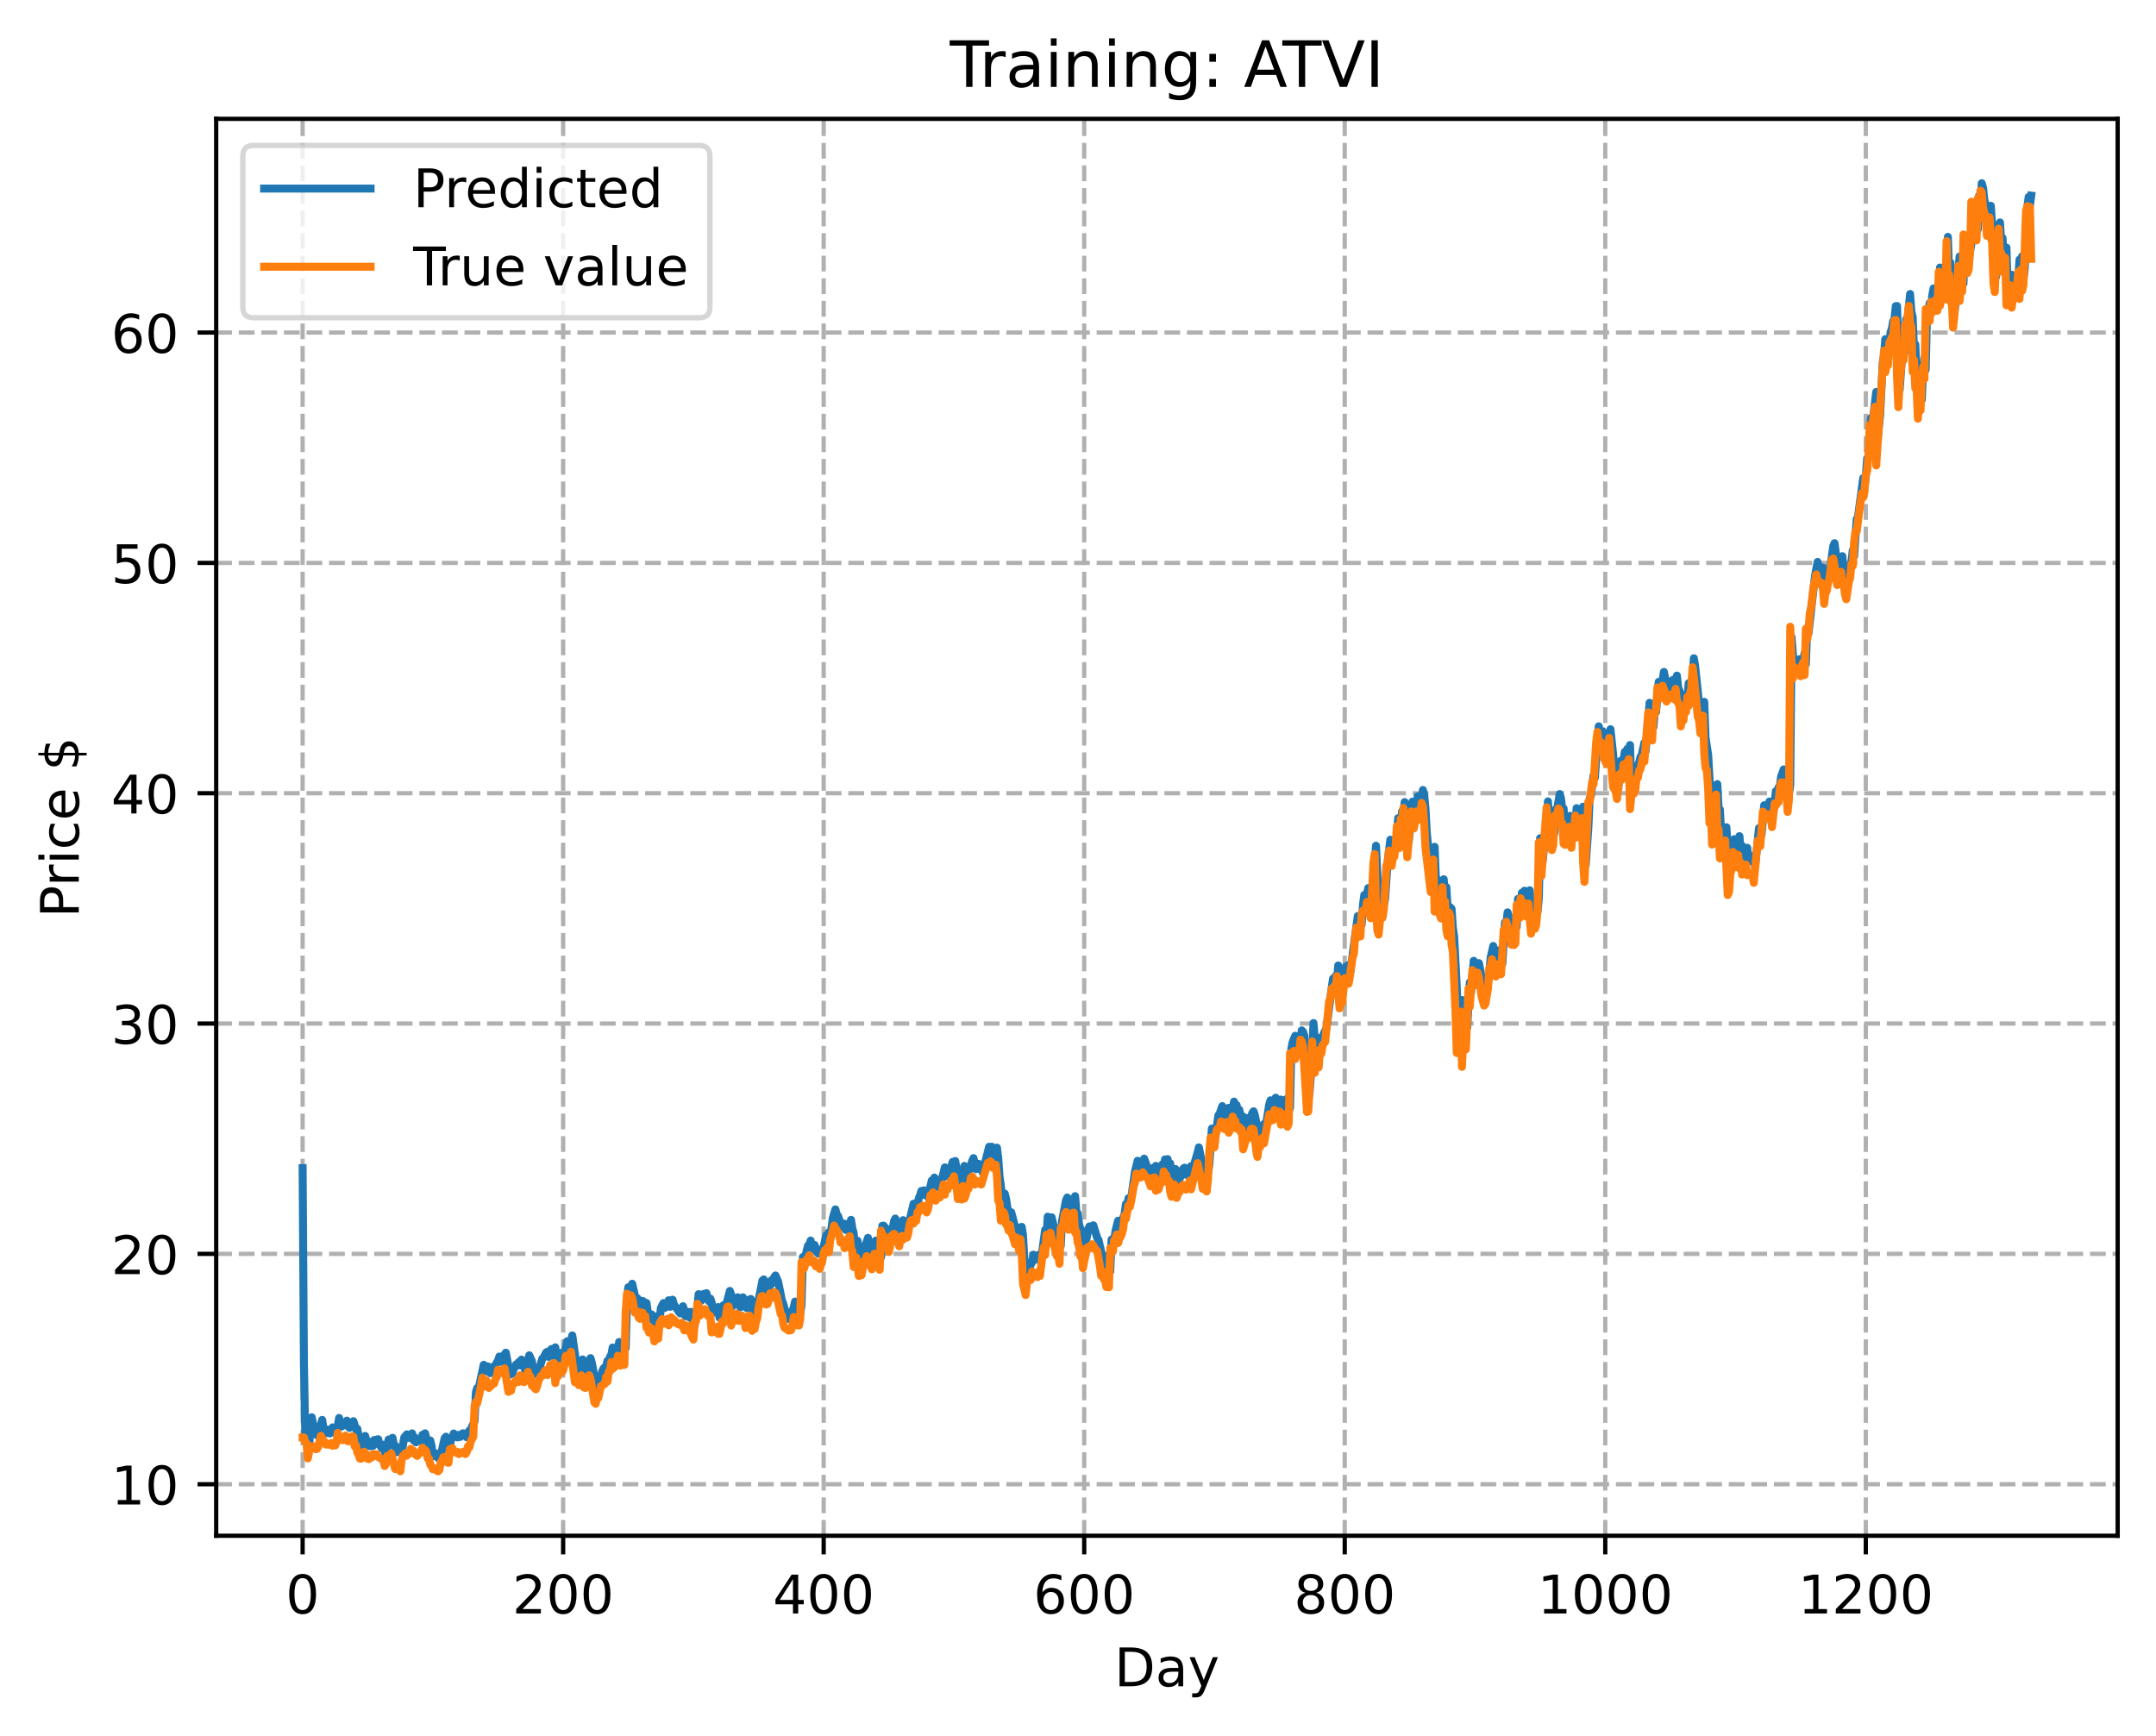 <?xml version="1.0" encoding="utf-8" standalone="no"?>
<!DOCTYPE svg PUBLIC "-//W3C//DTD SVG 1.1//EN"
  "http://www.w3.org/Graphics/SVG/1.1/DTD/svg11.dtd">
<!-- Created with matplotlib (https://matplotlib.org/) -->
<svg height="325.986pt" version="1.1" viewBox="0 0 404.923 325.986" width="404.923pt" xmlns="http://www.w3.org/2000/svg" xmlns:xlink="http://www.w3.org/1999/xlink">
 <defs>
  <style type="text/css">
*{stroke-linecap:butt;stroke-linejoin:round;}
  </style>
 </defs>
 <g id="figure_1">
  <g id="patch_1">
   <path d="M 0 325.986 
L 404.923 325.986 
L 404.923 0 
L 0 0 
z
" style="fill:#ffffff;"/>
  </g>
  <g id="axes_1">
   <g id="patch_2">
    <path d="M 40.603 288.43 
L 397.723 288.43 
L 397.723 22.318 
L 40.603 22.318 
z
" style="fill:#ffffff;"/>
   </g>
   <g id="matplotlib.axis_1">
    <g id="xtick_1">
     <g id="line2d_1">
      <path clip-path="url(#p9925fc5add)" d="M 56.836 288.43 
L 56.836 22.318 
" style="fill:none;stroke:#b0b0b0;stroke-dasharray:2.96,1.28;stroke-dashoffset:0;stroke-width:0.8;"/>
     </g>
     <g id="line2d_2">
      <defs>
       <path d="M 0 0 
L 0 3.5 
" id="mfbc5a21438" style="stroke:#000000;stroke-width:0.8;"/>
      </defs>
      <g>
       <use style="stroke:#000000;stroke-width:0.8;" x="56.836" xlink:href="#mfbc5a21438" y="288.43"/>
      </g>
     </g>
     <g id="text_1">
      <!-- 0 -->
      <defs>
       <path d="M 31.781 66.406 
Q 24.172 66.406 20.328 58.906 
Q 16.5 51.422 16.5 36.375 
Q 16.5 21.391 20.328 13.891 
Q 24.172 6.391 31.781 6.391 
Q 39.453 6.391 43.281 13.891 
Q 47.125 21.391 47.125 36.375 
Q 47.125 51.422 43.281 58.906 
Q 39.453 66.406 31.781 66.406 
z
M 31.781 74.219 
Q 44.047 74.219 50.516 64.516 
Q 56.984 54.828 56.984 36.375 
Q 56.984 17.969 50.516 8.266 
Q 44.047 -1.422 31.781 -1.422 
Q 19.531 -1.422 13.062 8.266 
Q 6.594 17.969 6.594 36.375 
Q 6.594 54.828 13.062 64.516 
Q 19.531 74.219 31.781 74.219 
z
" id="DejaVuSans-48"/>
      </defs>
      <g transform="translate(53.655 303.029)scale(0.1 -0.1)">
       <use xlink:href="#DejaVuSans-48"/>
      </g>
     </g>
    </g>
    <g id="xtick_2">
     <g id="line2d_3">
      <path clip-path="url(#p9925fc5add)" d="M 105.766 288.43 
L 105.766 22.318 
" style="fill:none;stroke:#b0b0b0;stroke-dasharray:2.96,1.28;stroke-dashoffset:0;stroke-width:0.8;"/>
     </g>
     <g id="line2d_4">
      <g>
       <use style="stroke:#000000;stroke-width:0.8;" x="105.766" xlink:href="#mfbc5a21438" y="288.43"/>
      </g>
     </g>
     <g id="text_2">
      <!-- 200 -->
      <defs>
       <path d="M 19.188 8.297 
L 53.609 8.297 
L 53.609 0 
L 7.328 0 
L 7.328 8.297 
Q 12.938 14.109 22.625 23.891 
Q 32.328 33.688 34.812 36.531 
Q 39.547 41.844 41.422 45.531 
Q 43.312 49.219 43.312 52.781 
Q 43.312 58.594 39.234 62.25 
Q 35.156 65.922 28.609 65.922 
Q 23.969 65.922 18.812 64.312 
Q 13.672 62.703 7.812 59.422 
L 7.812 69.391 
Q 13.766 71.781 18.938 73 
Q 24.125 74.219 28.422 74.219 
Q 39.75 74.219 46.484 68.547 
Q 53.219 62.891 53.219 53.422 
Q 53.219 48.922 51.531 44.891 
Q 49.859 40.875 45.406 35.406 
Q 44.188 33.984 37.641 27.219 
Q 31.109 20.453 19.188 8.297 
z
" id="DejaVuSans-50"/>
      </defs>
      <g transform="translate(96.223 303.029)scale(0.1 -0.1)">
       <use xlink:href="#DejaVuSans-50"/>
       <use x="63.623" xlink:href="#DejaVuSans-48"/>
       <use x="127.246" xlink:href="#DejaVuSans-48"/>
      </g>
     </g>
    </g>
    <g id="xtick_3">
     <g id="line2d_5">
      <path clip-path="url(#p9925fc5add)" d="M 154.697 288.43 
L 154.697 22.318 
" style="fill:none;stroke:#b0b0b0;stroke-dasharray:2.96,1.28;stroke-dashoffset:0;stroke-width:0.8;"/>
     </g>
     <g id="line2d_6">
      <g>
       <use style="stroke:#000000;stroke-width:0.8;" x="154.697" xlink:href="#mfbc5a21438" y="288.43"/>
      </g>
     </g>
     <g id="text_3">
      <!-- 400 -->
      <defs>
       <path d="M 37.797 64.312 
L 12.891 25.391 
L 37.797 25.391 
z
M 35.203 72.906 
L 47.609 72.906 
L 47.609 25.391 
L 58.016 25.391 
L 58.016 17.188 
L 47.609 17.188 
L 47.609 0 
L 37.797 0 
L 37.797 17.188 
L 4.891 17.188 
L 4.891 26.703 
z
" id="DejaVuSans-52"/>
      </defs>
      <g transform="translate(145.153 303.029)scale(0.1 -0.1)">
       <use xlink:href="#DejaVuSans-52"/>
       <use x="63.623" xlink:href="#DejaVuSans-48"/>
       <use x="127.246" xlink:href="#DejaVuSans-48"/>
      </g>
     </g>
    </g>
    <g id="xtick_4">
     <g id="line2d_7">
      <path clip-path="url(#p9925fc5add)" d="M 203.628 288.43 
L 203.628 22.318 
" style="fill:none;stroke:#b0b0b0;stroke-dasharray:2.96,1.28;stroke-dashoffset:0;stroke-width:0.8;"/>
     </g>
     <g id="line2d_8">
      <g>
       <use style="stroke:#000000;stroke-width:0.8;" x="203.628" xlink:href="#mfbc5a21438" y="288.43"/>
      </g>
     </g>
     <g id="text_4">
      <!-- 600 -->
      <defs>
       <path d="M 33.016 40.375 
Q 26.375 40.375 22.484 35.828 
Q 18.609 31.297 18.609 23.391 
Q 18.609 15.531 22.484 10.953 
Q 26.375 6.391 33.016 6.391 
Q 39.656 6.391 43.531 10.953 
Q 47.406 15.531 47.406 23.391 
Q 47.406 31.297 43.531 35.828 
Q 39.656 40.375 33.016 40.375 
z
M 52.594 71.297 
L 52.594 62.312 
Q 48.875 64.062 45.094 64.984 
Q 41.312 65.922 37.594 65.922 
Q 27.828 65.922 22.672 59.328 
Q 17.531 52.734 16.797 39.406 
Q 19.672 43.656 24.016 45.922 
Q 28.375 48.188 33.594 48.188 
Q 44.578 48.188 50.953 41.516 
Q 57.328 34.859 57.328 23.391 
Q 57.328 12.156 50.688 5.359 
Q 44.047 -1.422 33.016 -1.422 
Q 20.359 -1.422 13.672 8.266 
Q 6.984 17.969 6.984 36.375 
Q 6.984 53.656 15.188 63.938 
Q 23.391 74.219 37.203 74.219 
Q 40.922 74.219 44.703 73.484 
Q 48.484 72.75 52.594 71.297 
z
" id="DejaVuSans-54"/>
      </defs>
      <g transform="translate(194.084 303.029)scale(0.1 -0.1)">
       <use xlink:href="#DejaVuSans-54"/>
       <use x="63.623" xlink:href="#DejaVuSans-48"/>
       <use x="127.246" xlink:href="#DejaVuSans-48"/>
      </g>
     </g>
    </g>
    <g id="xtick_5">
     <g id="line2d_9">
      <path clip-path="url(#p9925fc5add)" d="M 252.558 288.43 
L 252.558 22.318 
" style="fill:none;stroke:#b0b0b0;stroke-dasharray:2.96,1.28;stroke-dashoffset:0;stroke-width:0.8;"/>
     </g>
     <g id="line2d_10">
      <g>
       <use style="stroke:#000000;stroke-width:0.8;" x="252.558" xlink:href="#mfbc5a21438" y="288.43"/>
      </g>
     </g>
     <g id="text_5">
      <!-- 800 -->
      <defs>
       <path d="M 31.781 34.625 
Q 24.75 34.625 20.719 30.859 
Q 16.703 27.094 16.703 20.516 
Q 16.703 13.922 20.719 10.156 
Q 24.75 6.391 31.781 6.391 
Q 38.812 6.391 42.859 10.172 
Q 46.922 13.969 46.922 20.516 
Q 46.922 27.094 42.891 30.859 
Q 38.875 34.625 31.781 34.625 
z
M 21.922 38.812 
Q 15.578 40.375 12.031 44.719 
Q 8.5 49.078 8.5 55.328 
Q 8.5 64.062 14.719 69.141 
Q 20.953 74.219 31.781 74.219 
Q 42.672 74.219 48.875 69.141 
Q 55.078 64.062 55.078 55.328 
Q 55.078 49.078 51.531 44.719 
Q 48 40.375 41.703 38.812 
Q 48.828 37.156 52.797 32.312 
Q 56.781 27.484 56.781 20.516 
Q 56.781 9.906 50.312 4.234 
Q 43.844 -1.422 31.781 -1.422 
Q 19.734 -1.422 13.25 4.234 
Q 6.781 9.906 6.781 20.516 
Q 6.781 27.484 10.781 32.312 
Q 14.797 37.156 21.922 38.812 
z
M 18.312 54.391 
Q 18.312 48.734 21.844 45.562 
Q 25.391 42.391 31.781 42.391 
Q 38.141 42.391 41.719 45.562 
Q 45.312 48.734 45.312 54.391 
Q 45.312 60.062 41.719 63.234 
Q 38.141 66.406 31.781 66.406 
Q 25.391 66.406 21.844 63.234 
Q 18.312 60.062 18.312 54.391 
z
" id="DejaVuSans-56"/>
      </defs>
      <g transform="translate(243.015 303.029)scale(0.1 -0.1)">
       <use xlink:href="#DejaVuSans-56"/>
       <use x="63.623" xlink:href="#DejaVuSans-48"/>
       <use x="127.246" xlink:href="#DejaVuSans-48"/>
      </g>
     </g>
    </g>
    <g id="xtick_6">
     <g id="line2d_11">
      <path clip-path="url(#p9925fc5add)" d="M 301.489 288.43 
L 301.489 22.318 
" style="fill:none;stroke:#b0b0b0;stroke-dasharray:2.96,1.28;stroke-dashoffset:0;stroke-width:0.8;"/>
     </g>
     <g id="line2d_12">
      <g>
       <use style="stroke:#000000;stroke-width:0.8;" x="301.489" xlink:href="#mfbc5a21438" y="288.43"/>
      </g>
     </g>
     <g id="text_6">
      <!-- 1000 -->
      <defs>
       <path d="M 12.406 8.297 
L 28.516 8.297 
L 28.516 63.922 
L 10.984 60.406 
L 10.984 69.391 
L 28.422 72.906 
L 38.281 72.906 
L 38.281 8.297 
L 54.391 8.297 
L 54.391 0 
L 12.406 0 
z
" id="DejaVuSans-49"/>
      </defs>
      <g transform="translate(288.764 303.029)scale(0.1 -0.1)">
       <use xlink:href="#DejaVuSans-49"/>
       <use x="63.623" xlink:href="#DejaVuSans-48"/>
       <use x="127.246" xlink:href="#DejaVuSans-48"/>
       <use x="190.869" xlink:href="#DejaVuSans-48"/>
      </g>
     </g>
    </g>
    <g id="xtick_7">
     <g id="line2d_13">
      <path clip-path="url(#p9925fc5add)" d="M 350.419 288.43 
L 350.419 22.318 
" style="fill:none;stroke:#b0b0b0;stroke-dasharray:2.96,1.28;stroke-dashoffset:0;stroke-width:0.8;"/>
     </g>
     <g id="line2d_14">
      <g>
       <use style="stroke:#000000;stroke-width:0.8;" x="350.419" xlink:href="#mfbc5a21438" y="288.43"/>
      </g>
     </g>
     <g id="text_7">
      <!-- 1200 -->
      <g transform="translate(337.694 303.029)scale(0.1 -0.1)">
       <use xlink:href="#DejaVuSans-49"/>
       <use x="63.623" xlink:href="#DejaVuSans-50"/>
       <use x="127.246" xlink:href="#DejaVuSans-48"/>
       <use x="190.869" xlink:href="#DejaVuSans-48"/>
      </g>
     </g>
    </g>
    <g id="text_8">
     <!-- Day -->
     <defs>
      <path d="M 19.672 64.797 
L 19.672 8.109 
L 31.594 8.109 
Q 46.688 8.109 53.688 14.938 
Q 60.688 21.781 60.688 36.531 
Q 60.688 51.172 53.688 57.984 
Q 46.688 64.797 31.594 64.797 
z
M 9.812 72.906 
L 30.078 72.906 
Q 51.266 72.906 61.172 64.094 
Q 71.094 55.281 71.094 36.531 
Q 71.094 17.672 61.125 8.828 
Q 51.172 0 30.078 0 
L 9.812 0 
z
" id="DejaVuSans-68"/>
      <path d="M 34.281 27.484 
Q 23.391 27.484 19.188 25 
Q 14.984 22.516 14.984 16.5 
Q 14.984 11.719 18.141 8.906 
Q 21.297 6.109 26.703 6.109 
Q 34.188 6.109 38.703 11.406 
Q 43.219 16.703 43.219 25.484 
L 43.219 27.484 
z
M 52.203 31.203 
L 52.203 0 
L 43.219 0 
L 43.219 8.297 
Q 40.141 3.328 35.547 0.953 
Q 30.953 -1.422 24.312 -1.422 
Q 15.922 -1.422 10.953 3.297 
Q 6 8.016 6 15.922 
Q 6 25.141 12.172 29.828 
Q 18.359 34.516 30.609 34.516 
L 43.219 34.516 
L 43.219 35.406 
Q 43.219 41.609 39.141 45 
Q 35.062 48.391 27.688 48.391 
Q 23 48.391 18.547 47.266 
Q 14.109 46.141 10.016 43.891 
L 10.016 52.203 
Q 14.938 54.109 19.578 55.047 
Q 24.219 56 28.609 56 
Q 40.484 56 46.344 49.844 
Q 52.203 43.703 52.203 31.203 
z
" id="DejaVuSans-97"/>
      <path d="M 32.172 -5.078 
Q 28.375 -14.844 24.75 -17.812 
Q 21.141 -20.797 15.094 -20.797 
L 7.906 -20.797 
L 7.906 -13.281 
L 13.188 -13.281 
Q 16.891 -13.281 18.938 -11.516 
Q 21 -9.766 23.484 -3.219 
L 25.094 0.875 
L 2.984 54.688 
L 12.5 54.688 
L 29.594 11.922 
L 46.688 54.688 
L 56.203 54.688 
z
" id="DejaVuSans-121"/>
     </defs>
     <g transform="translate(209.29 316.707)scale(0.1 -0.1)">
      <use xlink:href="#DejaVuSans-68"/>
      <use x="77.002" xlink:href="#DejaVuSans-97"/>
      <use x="138.281" xlink:href="#DejaVuSans-121"/>
     </g>
    </g>
   </g>
   <g id="matplotlib.axis_2">
    <g id="ytick_1">
     <g id="line2d_15">
      <path clip-path="url(#p9925fc5add)" d="M 40.603 278.757 
L 397.723 278.757 
" style="fill:none;stroke:#b0b0b0;stroke-dasharray:2.96,1.28;stroke-dashoffset:0;stroke-width:0.8;"/>
     </g>
     <g id="line2d_16">
      <defs>
       <path d="M 0 0 
L -3.5 0 
" id="m220ada91ec" style="stroke:#000000;stroke-width:0.8;"/>
      </defs>
      <g>
       <use style="stroke:#000000;stroke-width:0.8;" x="40.603" xlink:href="#m220ada91ec" y="278.757"/>
      </g>
     </g>
     <g id="text_9">
      <!-- 10 -->
      <g transform="translate(20.878 282.556)scale(0.1 -0.1)">
       <use xlink:href="#DejaVuSans-49"/>
       <use x="63.623" xlink:href="#DejaVuSans-48"/>
      </g>
     </g>
    </g>
    <g id="ytick_2">
     <g id="line2d_17">
      <path clip-path="url(#p9925fc5add)" d="M 40.603 235.497 
L 397.723 235.497 
" style="fill:none;stroke:#b0b0b0;stroke-dasharray:2.96,1.28;stroke-dashoffset:0;stroke-width:0.8;"/>
     </g>
     <g id="line2d_18">
      <g>
       <use style="stroke:#000000;stroke-width:0.8;" x="40.603" xlink:href="#m220ada91ec" y="235.497"/>
      </g>
     </g>
     <g id="text_10">
      <!-- 20 -->
      <g transform="translate(20.878 239.296)scale(0.1 -0.1)">
       <use xlink:href="#DejaVuSans-50"/>
       <use x="63.623" xlink:href="#DejaVuSans-48"/>
      </g>
     </g>
    </g>
    <g id="ytick_3">
     <g id="line2d_19">
      <path clip-path="url(#p9925fc5add)" d="M 40.603 192.238 
L 397.723 192.238 
" style="fill:none;stroke:#b0b0b0;stroke-dasharray:2.96,1.28;stroke-dashoffset:0;stroke-width:0.8;"/>
     </g>
     <g id="line2d_20">
      <g>
       <use style="stroke:#000000;stroke-width:0.8;" x="40.603" xlink:href="#m220ada91ec" y="192.238"/>
      </g>
     </g>
     <g id="text_11">
      <!-- 30 -->
      <defs>
       <path d="M 40.578 39.312 
Q 47.656 37.797 51.625 33 
Q 55.609 28.219 55.609 21.188 
Q 55.609 10.406 48.188 4.484 
Q 40.766 -1.422 27.094 -1.422 
Q 22.516 -1.422 17.656 -0.516 
Q 12.797 0.391 7.625 2.203 
L 7.625 11.719 
Q 11.719 9.328 16.594 8.109 
Q 21.484 6.891 26.812 6.891 
Q 36.078 6.891 40.938 10.547 
Q 45.797 14.203 45.797 21.188 
Q 45.797 27.641 41.281 31.266 
Q 36.766 34.906 28.719 34.906 
L 20.219 34.906 
L 20.219 43.016 
L 29.109 43.016 
Q 36.375 43.016 40.234 45.922 
Q 44.094 48.828 44.094 54.297 
Q 44.094 59.906 40.109 62.906 
Q 36.141 65.922 28.719 65.922 
Q 24.656 65.922 20.016 65.031 
Q 15.375 64.156 9.812 62.312 
L 9.812 71.094 
Q 15.438 72.656 20.344 73.438 
Q 25.25 74.219 29.594 74.219 
Q 40.828 74.219 47.359 69.109 
Q 53.906 64.016 53.906 55.328 
Q 53.906 49.266 50.438 45.094 
Q 46.969 40.922 40.578 39.312 
z
" id="DejaVuSans-51"/>
      </defs>
      <g transform="translate(20.878 196.037)scale(0.1 -0.1)">
       <use xlink:href="#DejaVuSans-51"/>
       <use x="63.623" xlink:href="#DejaVuSans-48"/>
      </g>
     </g>
    </g>
    <g id="ytick_4">
     <g id="line2d_21">
      <path clip-path="url(#p9925fc5add)" d="M 40.603 148.978 
L 397.723 148.978 
" style="fill:none;stroke:#b0b0b0;stroke-dasharray:2.96,1.28;stroke-dashoffset:0;stroke-width:0.8;"/>
     </g>
     <g id="line2d_22">
      <g>
       <use style="stroke:#000000;stroke-width:0.8;" x="40.603" xlink:href="#m220ada91ec" y="148.978"/>
      </g>
     </g>
     <g id="text_12">
      <!-- 40 -->
      <g transform="translate(20.878 152.777)scale(0.1 -0.1)">
       <use xlink:href="#DejaVuSans-52"/>
       <use x="63.623" xlink:href="#DejaVuSans-48"/>
      </g>
     </g>
    </g>
    <g id="ytick_5">
     <g id="line2d_23">
      <path clip-path="url(#p9925fc5add)" d="M 40.603 105.719 
L 397.723 105.719 
" style="fill:none;stroke:#b0b0b0;stroke-dasharray:2.96,1.28;stroke-dashoffset:0;stroke-width:0.8;"/>
     </g>
     <g id="line2d_24">
      <g>
       <use style="stroke:#000000;stroke-width:0.8;" x="40.603" xlink:href="#m220ada91ec" y="105.719"/>
      </g>
     </g>
     <g id="text_13">
      <!-- 50 -->
      <defs>
       <path d="M 10.797 72.906 
L 49.516 72.906 
L 49.516 64.594 
L 19.828 64.594 
L 19.828 46.734 
Q 21.969 47.469 24.109 47.828 
Q 26.266 48.188 28.422 48.188 
Q 40.625 48.188 47.75 41.5 
Q 54.891 34.812 54.891 23.391 
Q 54.891 11.625 47.562 5.094 
Q 40.234 -1.422 26.906 -1.422 
Q 22.312 -1.422 17.547 -0.641 
Q 12.797 0.141 7.719 1.703 
L 7.719 11.625 
Q 12.109 9.234 16.797 8.062 
Q 21.484 6.891 26.703 6.891 
Q 35.156 6.891 40.078 11.328 
Q 45.016 15.766 45.016 23.391 
Q 45.016 31 40.078 35.438 
Q 35.156 39.891 26.703 39.891 
Q 22.75 39.891 18.812 39.016 
Q 14.891 38.141 10.797 36.281 
z
" id="DejaVuSans-53"/>
      </defs>
      <g transform="translate(20.878 109.518)scale(0.1 -0.1)">
       <use xlink:href="#DejaVuSans-53"/>
       <use x="63.623" xlink:href="#DejaVuSans-48"/>
      </g>
     </g>
    </g>
    <g id="ytick_6">
     <g id="line2d_25">
      <path clip-path="url(#p9925fc5add)" d="M 40.603 62.459 
L 397.723 62.459 
" style="fill:none;stroke:#b0b0b0;stroke-dasharray:2.96,1.28;stroke-dashoffset:0;stroke-width:0.8;"/>
     </g>
     <g id="line2d_26">
      <g>
       <use style="stroke:#000000;stroke-width:0.8;" x="40.603" xlink:href="#m220ada91ec" y="62.459"/>
      </g>
     </g>
     <g id="text_14">
      <!-- 60 -->
      <g transform="translate(20.878 66.258)scale(0.1 -0.1)">
       <use xlink:href="#DejaVuSans-54"/>
       <use x="63.623" xlink:href="#DejaVuSans-48"/>
      </g>
     </g>
    </g>
    <g id="text_15">
     <!-- Price $ -->
     <defs>
      <path d="M 19.672 64.797 
L 19.672 37.406 
L 32.078 37.406 
Q 38.969 37.406 42.719 40.969 
Q 46.484 44.531 46.484 51.125 
Q 46.484 57.672 42.719 61.234 
Q 38.969 64.797 32.078 64.797 
z
M 9.812 72.906 
L 32.078 72.906 
Q 44.344 72.906 50.609 67.359 
Q 56.891 61.812 56.891 51.125 
Q 56.891 40.328 50.609 34.812 
Q 44.344 29.297 32.078 29.297 
L 19.672 29.297 
L 19.672 0 
L 9.812 0 
z
" id="DejaVuSans-80"/>
      <path d="M 41.109 46.297 
Q 39.594 47.172 37.812 47.578 
Q 36.031 48 33.891 48 
Q 26.266 48 22.188 43.047 
Q 18.109 38.094 18.109 28.812 
L 18.109 0 
L 9.078 0 
L 9.078 54.688 
L 18.109 54.688 
L 18.109 46.188 
Q 20.953 51.172 25.484 53.578 
Q 30.031 56 36.531 56 
Q 37.453 56 38.578 55.875 
Q 39.703 55.766 41.062 55.516 
z
" id="DejaVuSans-114"/>
      <path d="M 9.422 54.688 
L 18.406 54.688 
L 18.406 0 
L 9.422 0 
z
M 9.422 75.984 
L 18.406 75.984 
L 18.406 64.594 
L 9.422 64.594 
z
" id="DejaVuSans-105"/>
      <path d="M 48.781 52.594 
L 48.781 44.188 
Q 44.969 46.297 41.141 47.344 
Q 37.312 48.391 33.406 48.391 
Q 24.656 48.391 19.812 42.844 
Q 14.984 37.312 14.984 27.297 
Q 14.984 17.281 19.812 11.734 
Q 24.656 6.203 33.406 6.203 
Q 37.312 6.203 41.141 7.25 
Q 44.969 8.297 48.781 10.406 
L 48.781 2.094 
Q 45.016 0.344 40.984 -0.531 
Q 36.969 -1.422 32.422 -1.422 
Q 20.062 -1.422 12.781 6.344 
Q 5.516 14.109 5.516 27.297 
Q 5.516 40.672 12.859 48.328 
Q 20.219 56 33.016 56 
Q 37.156 56 41.109 55.141 
Q 45.062 54.297 48.781 52.594 
z
" id="DejaVuSans-99"/>
      <path d="M 56.203 29.594 
L 56.203 25.203 
L 14.891 25.203 
Q 15.484 15.922 20.484 11.062 
Q 25.484 6.203 34.422 6.203 
Q 39.594 6.203 44.453 7.469 
Q 49.312 8.734 54.109 11.281 
L 54.109 2.781 
Q 49.266 0.734 44.188 -0.344 
Q 39.109 -1.422 33.891 -1.422 
Q 20.797 -1.422 13.156 6.188 
Q 5.516 13.812 5.516 26.812 
Q 5.516 40.234 12.766 48.109 
Q 20.016 56 32.328 56 
Q 43.359 56 49.781 48.891 
Q 56.203 41.797 56.203 29.594 
z
M 47.219 32.234 
Q 47.125 39.594 43.094 43.984 
Q 39.062 48.391 32.422 48.391 
Q 24.906 48.391 20.391 44.141 
Q 15.875 39.891 15.188 32.172 
z
" id="DejaVuSans-101"/>
      <path id="DejaVuSans-32"/>
      <path d="M 33.797 -14.703 
L 28.906 -14.703 
L 28.859 0 
Q 23.734 0.094 18.609 1.188 
Q 13.484 2.297 8.297 4.5 
L 8.297 13.281 
Q 13.281 10.156 18.375 8.562 
Q 23.484 6.984 28.906 6.938 
L 28.906 29.203 
Q 18.109 30.953 13.203 35.156 
Q 8.297 39.359 8.297 46.688 
Q 8.297 54.641 13.625 59.219 
Q 18.953 63.812 28.906 64.5 
L 28.906 75.984 
L 33.797 75.984 
L 33.797 64.656 
Q 38.328 64.453 42.578 63.688 
Q 46.828 62.938 50.875 61.625 
L 50.875 53.078 
Q 46.828 55.125 42.547 56.25 
Q 38.281 57.375 33.797 57.562 
L 33.797 36.719 
Q 44.875 35.016 50.094 30.609 
Q 55.328 26.219 55.328 18.609 
Q 55.328 10.359 49.781 5.594 
Q 44.234 0.828 33.797 0.094 
z
M 28.906 37.594 
L 28.906 57.625 
Q 23.25 56.984 20.266 54.391 
Q 17.281 51.812 17.281 47.516 
Q 17.281 43.312 20.031 40.969 
Q 22.797 38.625 28.906 37.594 
z
M 33.797 28.219 
L 33.797 7.078 
Q 39.984 7.906 43.141 10.594 
Q 46.297 13.281 46.297 17.672 
Q 46.297 21.969 43.281 24.5 
Q 40.281 27.047 33.797 28.219 
z
" id="DejaVuSans-36"/>
     </defs>
     <g transform="translate(14.798 172.342)rotate(-90)scale(0.1 -0.1)">
      <use xlink:href="#DejaVuSans-80"/>
      <use x="58.553" xlink:href="#DejaVuSans-114"/>
      <use x="99.666" xlink:href="#DejaVuSans-105"/>
      <use x="127.449" xlink:href="#DejaVuSans-99"/>
      <use x="182.43" xlink:href="#DejaVuSans-101"/>
      <use x="243.953" xlink:href="#DejaVuSans-32"/>
      <use x="275.74" xlink:href="#DejaVuSans-36"/>
     </g>
    </g>
   </g>
   <g id="line2d_27">
    <path clip-path="url(#p9925fc5add)" d="M 56.836 219.39 
L 57.081 256.196 
L 57.325 269.111 
L 57.57 270.012 
L 57.814 270.154 
L 58.059 271.827 
L 58.304 267.661 
L 58.548 266.181 
L 58.793 267.402 
L 59.038 267.865 
L 59.527 269.572 
L 59.772 268.71 
L 60.016 268.502 
L 60.506 266.674 
L 60.75 268.136 
L 61.24 268.556 
L 61.484 269.162 
L 61.729 268.524 
L 61.974 269.217 
L 62.463 268.081 
L 62.708 268.975 
L 62.952 268.401 
L 63.197 269.31 
L 63.686 266.313 
L 63.931 267.563 
L 64.175 267.909 
L 64.42 267.24 
L 64.665 267.688 
L 65.154 266.812 
L 65.399 267.859 
L 65.643 268.176 
L 65.888 267.59 
L 66.133 267.557 
L 66.377 266.915 
L 66.867 268.501 
L 67.111 268.344 
L 67.601 271.252 
L 67.845 271.835 
L 68.335 270.037 
L 68.579 269.686 
L 68.824 270.774 
L 69.069 270.629 
L 69.313 271.595 
L 69.558 271.612 
L 69.802 270.903 
L 70.047 271.563 
L 70.292 270.448 
L 70.536 271.154 
L 70.781 270.359 
L 71.026 270.305 
L 71.27 271.32 
L 71.76 272.049 
L 72.004 271.348 
L 72.494 273.458 
L 72.983 270.352 
L 73.228 271.393 
L 73.717 270.037 
L 73.962 271.406 
L 74.206 271.452 
L 74.451 272.758 
L 74.696 272.031 
L 74.94 272.465 
L 75.185 272.247 
L 75.429 272.918 
L 75.919 269.973 
L 76.408 269.397 
L 76.653 270.051 
L 76.897 269.652 
L 77.142 269.945 
L 77.387 269.204 
L 77.631 270.472 
L 77.876 269.939 
L 78.121 270.886 
L 78.855 270.414 
L 79.099 270.703 
L 79.344 269.468 
L 79.589 269.506 
L 79.833 269.193 
L 80.078 270.102 
L 80.323 270.571 
L 80.567 271.522 
L 80.812 270.555 
L 81.056 271.549 
L 81.301 273.501 
L 81.546 273.336 
L 81.79 272.939 
L 82.28 273.832 
L 82.524 273.894 
L 82.769 273.432 
L 83.258 271.207 
L 83.503 270.14 
L 83.748 269.829 
L 84.237 271.555 
L 84.482 271.878 
L 84.726 270.093 
L 84.971 270.099 
L 85.216 269.229 
L 85.46 269.702 
L 85.705 269.526 
L 85.95 269.969 
L 86.194 269.476 
L 86.439 269.871 
L 86.684 269.635 
L 86.928 269.197 
L 87.417 269.259 
L 87.662 269.944 
L 88.151 268.666 
L 88.396 268.965 
L 88.641 267.939 
L 89.13 266.934 
L 89.375 261.496 
L 89.619 260.7 
L 89.864 260.898 
L 90.843 256.332 
L 91.087 257.579 
L 91.332 257.352 
L 91.577 256.616 
L 92.066 257.9 
L 92.555 256.699 
L 93.044 256.608 
L 93.289 255.91 
L 93.534 255.581 
L 93.778 254.775 
L 94.023 255.747 
L 94.268 255.783 
L 94.757 254.388 
L 95.002 254.051 
L 95.491 256.615 
L 95.736 258.198 
L 95.98 257.493 
L 96.225 258.01 
L 96.47 257.119 
L 96.714 256.79 
L 96.959 256.223 
L 97.204 256.326 
L 97.448 255.815 
L 97.693 256.453 
L 97.938 255.355 
L 98.427 256.492 
L 98.672 257.488 
L 99.161 255.56 
L 99.405 254.546 
L 99.895 255.638 
L 100.139 257.123 
L 100.384 256.821 
L 100.629 257.89 
L 100.873 258.17 
L 101.118 257.797 
L 101.607 255.989 
L 101.852 255.18 
L 102.097 254.944 
L 102.586 254.009 
L 102.831 253.863 
L 103.075 254.84 
L 103.32 254.575 
L 103.565 253.363 
L 103.809 254.524 
L 104.054 254.005 
L 104.299 253.046 
L 104.543 256.34 
L 104.788 254.728 
L 105.032 255.766 
L 105.277 254.099 
L 105.766 254.85 
L 106.011 254.59 
L 106.5 251.912 
L 106.745 252.766 
L 106.99 252.08 
L 107.234 251.776 
L 107.479 250.814 
L 108.213 255.903 
L 108.458 255.906 
L 108.702 257.805 
L 108.947 257.438 
L 109.436 255.317 
L 109.681 256.006 
L 109.926 257.175 
L 110.17 257.623 
L 110.904 255.076 
L 111.149 255.937 
L 112.127 261.102 
L 112.372 259.724 
L 112.617 259.701 
L 113.106 257.557 
L 113.351 257.011 
L 113.84 256.585 
L 114.085 255.584 
L 114.329 256.254 
L 114.574 254.802 
L 114.819 254.456 
L 115.063 253.086 
L 115.308 254.278 
L 115.553 253.599 
L 115.797 254.161 
L 116.042 253.322 
L 116.287 252.039 
L 116.531 252.303 
L 116.776 253.648 
L 117.02 253.114 
L 117.265 252.291 
L 117.51 253.206 
L 117.754 244.787 
L 117.999 241.774 
L 118.244 241.676 
L 118.488 241.796 
L 118.733 241.101 
L 119.467 244.261 
L 119.712 243.835 
L 119.956 244.134 
L 120.446 245.516 
L 120.69 244.332 
L 120.935 244.494 
L 121.18 245.102 
L 121.424 244.73 
L 121.669 246.376 
L 121.914 246.917 
L 122.158 247.742 
L 122.403 246.88 
L 122.648 247.246 
L 122.892 247.997 
L 123.137 249.194 
L 123.381 248.434 
L 123.626 247.117 
L 123.871 248.24 
L 124.115 245.664 
L 124.605 244.735 
L 124.849 245.647 
L 125.094 245.324 
L 125.583 244.201 
L 125.828 245.437 
L 126.073 245.044 
L 126.317 244.1 
L 126.562 244.989 
L 127.541 246.435 
L 127.785 246.693 
L 128.275 245.324 
L 128.764 247.21 
L 129.008 246.324 
L 129.498 247.438 
L 129.742 246.386 
L 130.232 248.456 
L 130.476 248.937 
L 130.721 246.497 
L 130.966 245.697 
L 131.21 243.064 
L 131.455 243.133 
L 131.7 244.29 
L 131.944 243.383 
L 132.189 243.004 
L 132.434 243.632 
L 132.678 242.873 
L 132.923 243.92 
L 133.168 244.431 
L 133.412 243.902 
L 133.657 244.597 
L 133.902 246.582 
L 134.146 246.25 
L 134.636 245.975 
L 134.88 245.484 
L 135.125 247.481 
L 135.859 245.152 
L 136.103 246.089 
L 137.082 242.452 
L 137.327 243.197 
L 137.571 245.333 
L 138.061 243.816 
L 138.305 244.503 
L 138.55 243.651 
L 138.795 244.983 
L 139.039 245.53 
L 139.529 243.657 
L 139.773 244.838 
L 140.018 244.173 
L 140.263 245.684 
L 140.752 244.087 
L 140.996 243.963 
L 141.486 246.543 
L 141.73 246.159 
L 141.975 246.6 
L 143.198 240.513 
L 143.443 240.291 
L 143.688 240.92 
L 144.177 242.537 
L 144.422 242.163 
L 144.911 240.429 
L 145.156 240.956 
L 145.4 239.881 
L 145.645 239.552 
L 146.134 240.67 
L 146.868 244.302 
L 147.113 244.869 
L 147.602 246.724 
L 148.091 247.711 
L 148.336 247.371 
L 149.07 245.564 
L 149.315 244.454 
L 149.559 245.522 
L 149.804 245.621 
L 150.293 246.691 
L 150.538 245.18 
L 150.783 236.091 
L 151.027 236.482 
L 151.272 235.861 
L 151.761 233.923 
L 152.006 233.836 
L 152.251 232.994 
L 152.495 234.2 
L 152.74 234.668 
L 152.984 233.804 
L 153.474 235.16 
L 153.718 235.458 
L 153.963 234.766 
L 154.208 235.48 
L 154.452 235.008 
L 154.697 234.101 
L 155.186 231.98 
L 155.431 232.321 
L 155.676 231.434 
L 155.92 232.573 
L 156.41 228.771 
L 156.899 227.139 
L 157.144 228.079 
L 157.388 228.355 
L 158.122 230.453 
L 158.612 229.823 
L 158.856 231.005 
L 159.101 230.123 
L 159.345 230.781 
L 159.835 229.102 
L 160.079 230.721 
L 160.324 231.512 
L 160.569 234.407 
L 161.058 233.03 
L 161.547 236.319 
L 161.792 235.538 
L 162.037 236.558 
L 162.526 233.978 
L 163.015 232.49 
L 163.26 233.838 
L 163.505 234.311 
L 163.994 236.07 
L 164.483 233 
L 164.728 232.976 
L 164.972 233.155 
L 165.462 236.146 
L 165.706 230.224 
L 165.951 230.194 
L 166.44 230.801 
L 166.685 231.41 
L 167.174 233.354 
L 167.908 229.348 
L 168.153 228.862 
L 168.398 230.065 
L 168.642 229.656 
L 169.132 231.306 
L 169.376 229.795 
L 169.621 229.161 
L 169.866 229.996 
L 170.11 229.457 
L 170.6 230.208 
L 171.578 226.07 
L 171.823 226.922 
L 172.312 226.272 
L 172.557 225.045 
L 172.801 224.522 
L 173.046 223.671 
L 173.291 224.382 
L 173.535 223.558 
L 173.78 224.445 
L 174.025 223.726 
L 174.269 224.849 
L 175.003 221.703 
L 175.248 222.301 
L 175.493 221.165 
L 175.982 222.945 
L 176.227 221.852 
L 176.471 222.815 
L 176.716 222.193 
L 177.45 219.252 
L 177.694 220.927 
L 177.939 219.751 
L 178.184 220.759 
L 178.918 218.222 
L 179.162 219.484 
L 179.407 218.051 
L 180.141 222.292 
L 180.386 222.018 
L 180.63 220.984 
L 180.875 221.968 
L 181.12 218.978 
L 181.364 221.415 
L 181.609 220.86 
L 181.854 219.752 
L 182.098 219.724 
L 182.588 218.041 
L 182.832 217.509 
L 183.321 219.586 
L 183.811 218.587 
L 184.545 220.187 
L 185.768 215.376 
L 186.013 216.321 
L 186.257 215.368 
L 186.747 217.042 
L 187.236 215.548 
L 187.481 217.493 
L 187.725 221.03 
L 187.97 222.583 
L 188.215 225.336 
L 188.704 224.182 
L 188.948 225.124 
L 189.193 226.791 
L 189.682 228.701 
L 189.927 227.681 
L 190.416 229.575 
L 190.906 231.636 
L 191.15 230.539 
L 191.395 230.78 
L 191.64 232.076 
L 191.884 230.426 
L 192.129 231.919 
L 192.374 236.262 
L 192.863 240.163 
L 193.597 237.425 
L 193.842 237.089 
L 194.086 235.649 
L 194.331 236.318 
L 194.82 235.791 
L 195.065 236.634 
L 195.309 235.557 
L 195.554 236.439 
L 196.288 230.984 
L 196.533 232.319 
L 196.777 228.512 
L 197.022 229.809 
L 197.267 229.424 
L 197.511 228.626 
L 198.735 233.664 
L 198.979 232.889 
L 199.224 233.975 
L 199.469 229.285 
L 200.203 225.467 
L 200.447 224.91 
L 200.692 225.791 
L 200.936 227.796 
L 201.181 227.586 
L 201.915 224.656 
L 202.16 227.604 
L 202.404 227.89 
L 202.649 229.842 
L 202.894 230.839 
L 203.138 233.309 
L 203.383 232.48 
L 203.628 234.597 
L 204.117 232.348 
L 204.362 230.968 
L 204.606 230.34 
L 204.851 230.953 
L 205.34 230.125 
L 206.074 232.522 
L 206.319 232.883 
L 206.808 235.063 
L 207.053 236.569 
L 207.297 235.823 
L 207.542 237.019 
L 207.787 237.522 
L 208.031 238.783 
L 208.276 237.566 
L 208.521 238.78 
L 208.765 232.798 
L 209.01 232.728 
L 209.255 233.061 
L 209.499 231.202 
L 209.989 229.273 
L 210.233 230.746 
L 210.478 229.675 
L 210.723 229.31 
L 211.212 228.002 
L 211.457 226.129 
L 211.701 226.732 
L 211.946 225.05 
L 212.191 224.973 
L 212.435 225.144 
L 213.169 220.01 
L 213.658 218.009 
L 214.392 219.432 
L 214.882 217.61 
L 215.371 218.948 
L 215.86 219.656 
L 216.105 220.259 
L 216.35 221.185 
L 216.594 219.358 
L 216.839 220.062 
L 217.084 218.972 
L 217.328 220.784 
L 217.573 220.34 
L 217.818 220.549 
L 218.307 218.675 
L 218.551 219.399 
L 218.796 217.753 
L 219.041 218.972 
L 219.285 217.699 
L 219.53 218.811 
L 219.775 218.496 
L 220.264 222.028 
L 220.509 221.082 
L 220.753 219.553 
L 221.243 222.271 
L 221.487 221.425 
L 221.732 221.044 
L 222.221 219.51 
L 222.466 219.308 
L 222.955 220.694 
L 223.2 219.973 
L 223.445 220.155 
L 223.689 219.018 
L 223.934 220.444 
L 224.423 218.161 
L 224.912 216.526 
L 225.157 215.496 
L 226.136 220.325 
L 226.625 218.694 
L 226.87 220.38 
L 227.114 218.866 
L 227.604 211.964 
L 228.093 213.645 
L 228.338 212.823 
L 228.827 209.488 
L 229.072 209.165 
L 229.561 207.742 
L 230.05 209.607 
L 230.295 210.222 
L 230.539 208.806 
L 230.784 208.06 
L 231.029 209.557 
L 231.518 208.466 
L 231.763 206.896 
L 232.007 208.245 
L 232.252 207.546 
L 232.497 209.068 
L 232.741 208.409 
L 233.231 210.451 
L 233.475 209.712 
L 233.72 212.41 
L 233.965 211.408 
L 234.209 210.879 
L 234.454 209.957 
L 234.699 211.003 
L 235.188 209.043 
L 235.433 208.717 
L 235.677 209.458 
L 235.922 210.673 
L 236.411 214.244 
L 236.656 212.359 
L 236.9 213.036 
L 237.39 211.097 
L 237.634 212.145 
L 238.368 207.46 
L 238.613 206.653 
L 238.858 208.066 
L 239.102 207.272 
L 239.347 207.888 
L 239.592 206.166 
L 240.081 207.462 
L 240.326 207.828 
L 240.57 206.519 
L 240.815 208.46 
L 241.549 206.459 
L 242.038 208.766 
L 242.283 207.988 
L 242.527 197.022 
L 242.772 195.728 
L 243.261 194.53 
L 243.506 196.421 
L 243.751 195.874 
L 243.995 194.96 
L 244.24 195.902 
L 244.485 193.526 
L 244.729 193.774 
L 244.974 194.511 
L 245.463 200.967 
L 245.708 206.738 
L 245.953 205.099 
L 246.442 198.889 
L 246.687 192.136 
L 247.176 197.953 
L 247.421 195.945 
L 247.665 195.153 
L 247.91 197.479 
L 248.155 194.804 
L 248.399 195.447 
L 248.644 194.073 
L 249.133 193.07 
L 250.112 185.542 
L 250.356 183.801 
L 250.601 184.718 
L 250.846 183.295 
L 251.09 184.306 
L 251.335 181.328 
L 251.824 186.135 
L 252.558 183.699 
L 252.803 181.484 
L 253.048 182.119 
L 253.292 181.248 
L 253.537 182.919 
L 254.026 179.401 
L 255.005 172.045 
L 255.249 173.887 
L 255.494 172.972 
L 255.739 173.654 
L 255.983 169.97 
L 256.228 168.082 
L 256.473 168.901 
L 256.717 168.145 
L 256.962 166.793 
L 257.696 170.998 
L 258.43 158.837 
L 258.919 169.152 
L 259.164 172.076 
L 259.653 168.074 
L 259.898 170.005 
L 260.143 168.823 
L 260.632 161.697 
L 261.121 157.712 
L 261.61 160.843 
L 261.855 158.925 
L 262.1 158.326 
L 262.344 157.043 
L 262.589 153.669 
L 262.834 154.206 
L 263.078 156.089 
L 263.323 152.362 
L 263.568 153.238 
L 263.812 150.648 
L 264.057 153.272 
L 264.302 154.073 
L 264.546 158.287 
L 264.791 156.07 
L 265.036 152.228 
L 265.28 150.559 
L 265.525 151.371 
L 265.77 153.229 
L 266.014 151.844 
L 266.259 149.555 
L 266.503 151.857 
L 266.748 150.966 
L 266.993 150.763 
L 267.237 148.371 
L 267.482 149.327 
L 267.727 151.901 
L 267.971 156.461 
L 268.461 161.324 
L 268.705 163.712 
L 268.95 164.976 
L 269.195 162.891 
L 269.439 159.04 
L 269.684 165.295 
L 269.929 165.157 
L 270.173 168.791 
L 270.418 167.098 
L 270.663 169.846 
L 270.907 170.048 
L 271.152 165.134 
L 271.397 168.565 
L 271.641 166.614 
L 271.886 170.617 
L 272.131 172.373 
L 272.375 170.398 
L 272.62 170.67 
L 272.864 174.192 
L 273.109 175.906 
L 273.598 185.348 
L 273.843 192.863 
L 274.088 193.365 
L 274.332 189.316 
L 274.577 187.819 
L 274.822 196.564 
L 275.066 192.388 
L 275.311 191.158 
L 275.556 192.976 
L 276.045 184.504 
L 276.29 186.341 
L 276.779 180.455 
L 277.024 181.783 
L 277.268 182.264 
L 277.513 183.154 
L 277.758 180.89 
L 278.002 182.079 
L 278.491 185.049 
L 278.981 187.184 
L 279.225 186.372 
L 279.715 182.86 
L 279.959 179.839 
L 280.449 177.667 
L 281.183 181.382 
L 281.427 179.394 
L 281.672 178.442 
L 281.917 180.178 
L 282.161 180.998 
L 282.651 173.235 
L 282.895 173.722 
L 283.14 171.354 
L 283.385 172.197 
L 283.629 173.997 
L 283.874 172.773 
L 284.118 174.911 
L 284.363 172.629 
L 284.608 174.356 
L 284.852 174.067 
L 285.097 168.83 
L 285.342 169.298 
L 285.586 170.321 
L 285.831 167.674 
L 286.076 168.379 
L 286.32 167.289 
L 286.565 168.094 
L 286.81 169.886 
L 287.299 167.21 
L 287.788 172.381 
L 288.278 169.73 
L 288.522 171.896 
L 288.767 171.209 
L 289.012 168.711 
L 289.256 157.428 
L 289.746 161.624 
L 290.479 154.364 
L 290.724 150.513 
L 290.969 154.34 
L 291.213 153.203 
L 291.458 156.098 
L 291.703 157.478 
L 291.947 156.278 
L 292.192 152.005 
L 292.437 152.027 
L 292.926 149.131 
L 293.171 149.909 
L 293.415 151.988 
L 293.66 151.84 
L 293.905 155.13 
L 294.149 156.799 
L 294.394 154.691 
L 294.639 155.464 
L 294.883 153.231 
L 295.128 156.134 
L 295.373 157.07 
L 295.617 154.301 
L 295.862 154.717 
L 296.106 151.787 
L 296.351 154.633 
L 296.596 152.17 
L 296.84 152.67 
L 297.085 153.941 
L 297.33 151.504 
L 297.819 162.436 
L 298.308 155.536 
L 298.553 150.053 
L 298.798 149.375 
L 299.287 145.63 
L 299.532 146.085 
L 300.266 136.41 
L 300.755 138.846 
L 301 137.327 
L 301.244 138.043 
L 301.489 140.086 
L 301.978 141.78 
L 302.223 140.608 
L 302.467 136.961 
L 303.446 146.23 
L 303.691 146.806 
L 303.935 148.085 
L 304.425 142.875 
L 304.669 142.986 
L 304.914 142.762 
L 305.159 141.201 
L 305.403 142.268 
L 305.648 140.63 
L 305.893 142.224 
L 306.137 139.924 
L 306.382 147.632 
L 306.627 146.382 
L 306.871 145.745 
L 307.116 146.742 
L 307.361 145.697 
L 307.605 143.736 
L 307.85 143.214 
L 308.094 142.193 
L 308.339 141.765 
L 308.828 139.518 
L 309.073 141.086 
L 309.807 131.996 
L 310.052 132.319 
L 310.296 133.229 
L 310.541 136.561 
L 310.786 133.438 
L 311.03 133.737 
L 311.52 128.065 
L 312.009 129.262 
L 312.498 126.197 
L 312.743 127.358 
L 312.988 127.856 
L 313.232 129.56 
L 313.477 128.515 
L 313.722 129.518 
L 314.211 127.689 
L 314.455 129.052 
L 314.945 126.886 
L 315.189 129.216 
L 315.434 129.739 
L 315.679 130.592 
L 315.923 133.79 
L 316.168 132.315 
L 316.413 133.865 
L 316.657 130.845 
L 316.902 131.913 
L 317.147 128.313 
L 317.391 130.186 
L 317.636 128.167 
L 317.881 127.233 
L 318.125 123.632 
L 318.37 125.084 
L 319.104 132.142 
L 319.349 133.198 
L 319.593 135.22 
L 319.838 134.643 
L 320.082 131.822 
L 320.327 138.56 
L 320.816 141.793 
L 321.306 150.412 
L 321.55 149.139 
L 321.795 154.092 
L 322.04 151.74 
L 322.284 150.649 
L 322.529 147.261 
L 322.774 151.839 
L 323.018 152.022 
L 323.263 156.673 
L 323.752 158.287 
L 324.242 155.37 
L 324.731 163.385 
L 324.976 163.535 
L 325.22 161.136 
L 325.465 159.973 
L 325.71 157.607 
L 325.954 158.312 
L 326.199 160.296 
L 326.688 157.041 
L 326.933 160.034 
L 327.177 158.837 
L 327.422 161.114 
L 327.667 160.615 
L 327.911 159.659 
L 328.156 159.229 
L 328.401 161.81 
L 328.645 161.094 
L 328.89 160.791 
L 329.135 161.71 
L 329.379 160.792 
L 329.624 162.821 
L 330.358 155.527 
L 330.603 155.997 
L 330.847 156.747 
L 331.337 151.231 
L 331.581 151.646 
L 331.826 152.29 
L 332.315 150.539 
L 332.56 151.756 
L 332.804 150.669 
L 333.049 152.655 
L 333.538 148.573 
L 333.783 149.267 
L 334.028 147.889 
L 334.272 147.706 
L 334.517 145.831 
L 335.006 144.505 
L 335.251 146.227 
L 335.496 145.364 
L 335.74 146.456 
L 335.985 149.21 
L 336.23 147.451 
L 336.474 119.653 
L 336.964 125.75 
L 337.208 123.943 
L 337.453 125.03 
L 337.698 125.42 
L 337.942 123.819 
L 338.187 125.436 
L 338.431 126.17 
L 338.676 123.821 
L 338.921 122.697 
L 339.165 124.744 
L 339.41 118.077 
L 339.655 118.984 
L 340.878 108.203 
L 341.367 105.538 
L 341.612 107.809 
L 341.857 106.648 
L 342.101 107.893 
L 342.346 106.579 
L 342.591 108.119 
L 342.835 110.426 
L 343.08 109.117 
L 343.325 108.545 
L 343.569 106.923 
L 343.814 106.158 
L 344.303 102.598 
L 344.548 102.016 
L 345.282 107.491 
L 345.771 105.32 
L 346.016 104.456 
L 346.26 107.2 
L 346.505 106.603 
L 346.75 109.067 
L 346.994 109.955 
L 347.484 106.669 
L 347.728 105.518 
L 347.973 103.329 
L 348.218 104.495 
L 348.707 97.516 
L 348.952 97.076 
L 349.93 89.791 
L 350.175 91.274 
L 350.419 89.541 
L 350.664 86.106 
L 350.909 85.757 
L 351.153 83.734 
L 351.398 78.49 
L 351.643 79.769 
L 352.377 73.619 
L 352.621 82.639 
L 353.111 77.964 
L 353.6 68.017 
L 353.845 66.718 
L 354.089 63.696 
L 354.334 67.234 
L 354.579 66.034 
L 354.823 65.771 
L 355.068 62.414 
L 355.313 61.718 
L 355.557 60.301 
L 355.802 59.976 
L 356.046 57.492 
L 356.291 57.472 
L 356.78 73.206 
L 357.27 66.46 
L 357.514 65.269 
L 357.759 66.117 
L 358.004 59.952 
L 358.248 60.177 
L 358.738 55.215 
L 358.982 58.523 
L 359.227 59.569 
L 359.472 65.878 
L 359.716 64.676 
L 359.961 70.436 
L 360.206 71.04 
L 360.45 74.918 
L 360.695 72.199 
L 360.94 75.087 
L 361.184 69.711 
L 361.429 67.181 
L 361.674 69.407 
L 361.918 58.847 
L 362.163 59.387 
L 362.407 56.916 
L 362.652 58.855 
L 362.897 55.481 
L 363.141 54.172 
L 363.631 57.231 
L 363.875 54.58 
L 364.12 56.266 
L 364.365 50.247 
L 364.609 54.862 
L 364.854 54.181 
L 365.099 52.588 
L 365.343 50.211 
L 365.588 53.961 
L 365.833 44.492 
L 366.077 51.518 
L 366.322 49.341 
L 366.567 53.851 
L 366.811 54.116 
L 367.056 58.807 
L 367.301 56.853 
L 367.545 51.656 
L 367.79 51.239 
L 368.034 48.178 
L 368.279 53.426 
L 368.524 51.575 
L 368.768 53.256 
L 369.013 44.495 
L 369.258 45.231 
L 369.502 46.33 
L 369.747 48.855 
L 370.236 45.835 
L 370.481 38.938 
L 370.726 38.476 
L 370.97 39.918 
L 371.215 40.396 
L 371.46 43.08 
L 371.704 36.781 
L 371.949 39.447 
L 372.194 34.414 
L 372.438 35.218 
L 372.683 37.524 
L 373.172 39.47 
L 373.417 41.87 
L 373.662 41.059 
L 373.906 38.653 
L 374.151 42.463 
L 374.395 44.197 
L 374.64 50.132 
L 374.885 51.989 
L 375.129 47.099 
L 375.374 45.373 
L 375.619 41.78 
L 375.863 45.655 
L 376.108 44.706 
L 376.353 48.845 
L 376.597 46.923 
L 376.842 46.51 
L 377.087 55.154 
L 377.331 53.787 
L 377.576 55.556 
L 377.821 51.595 
L 378.065 54.895 
L 378.31 52.835 
L 378.555 52.192 
L 378.799 53.691 
L 379.044 52.346 
L 379.289 48.762 
L 379.533 53.013 
L 379.778 48.14 
L 380.022 52.498 
L 380.267 50.489 
L 380.756 38.921 
L 381.001 36.999 
L 381.246 38.581 
L 381.49 36.749 
L 381.49 36.749 
" style="fill:none;stroke:#1f77b4;stroke-linecap:square;stroke-width:1.5;"/>
   </g>
   <g id="line2d_28">
    <path clip-path="url(#p9925fc5add)" d="M 56.836 269.975 
L 57.081 269.975 
L 57.325 270.883 
L 57.57 271.1 
L 57.814 273.912 
L 58.059 272.614 
L 58.548 271.619 
L 59.038 271.662 
L 59.282 272.181 
L 59.527 272.138 
L 59.772 271.749 
L 60.261 269.672 
L 60.995 270.97 
L 61.24 271.316 
L 61.484 271.186 
L 61.729 271.359 
L 62.218 271.013 
L 62.463 271.532 
L 62.708 271.143 
L 62.952 271.489 
L 63.197 270.883 
L 63.441 269.11 
L 63.686 270.018 
L 63.931 270.191 
L 64.175 270.148 
L 64.42 270.494 
L 64.909 269.629 
L 65.399 270.71 
L 65.888 270.537 
L 66.133 269.759 
L 66.377 269.845 
L 66.622 271.662 
L 66.867 271.489 
L 67.111 272.83 
L 67.356 273.219 
L 67.601 273.955 
L 67.845 273.955 
L 68.335 272.657 
L 68.579 273.133 
L 68.824 273.133 
L 69.069 273.998 
L 69.313 274.041 
L 69.558 273.566 
L 69.802 273.739 
L 70.047 273.09 
L 70.292 273.392 
L 70.536 273.133 
L 70.781 273.133 
L 71.026 273.652 
L 71.76 274.085 
L 72.004 274.171 
L 72.249 275.339 
L 72.494 274.95 
L 72.738 273.436 
L 72.983 273.739 
L 73.472 272.96 
L 74.206 275.902 
L 74.451 275.426 
L 74.94 275.772 
L 75.185 276.334 
L 75.429 274.214 
L 75.674 273.392 
L 75.919 273.392 
L 76.163 272.917 
L 76.408 273.392 
L 76.653 272.96 
L 76.897 273.003 
L 77.142 272.095 
L 77.387 272.441 
L 77.631 272.441 
L 77.876 273.09 
L 78.365 273.436 
L 78.61 272.873 
L 78.855 272.96 
L 79.099 272.571 
L 79.344 271.922 
L 79.589 272.268 
L 79.833 272.311 
L 80.078 272.657 
L 80.323 273.912 
L 80.567 273.955 
L 80.812 275.08 
L 81.056 275.382 
L 81.301 275.945 
L 81.546 275.815 
L 81.79 275.858 
L 82.035 276.204 
L 82.28 276.334 
L 82.524 276.075 
L 82.769 274.647 
L 83.014 274.387 
L 83.258 273.695 
L 83.503 273.652 
L 83.748 274.474 
L 83.992 274.69 
L 84.237 274.734 
L 84.482 272.181 
L 84.726 272.268 
L 84.971 271.965 
L 85.216 272.614 
L 85.46 272.614 
L 85.705 272.873 
L 85.95 272.7 
L 86.194 273.09 
L 86.928 272.7 
L 87.173 272.614 
L 87.417 273.09 
L 87.662 272.7 
L 87.907 271.619 
L 88.151 271.835 
L 88.396 270.754 
L 88.885 269.845 
L 89.13 264.005 
L 89.375 263.313 
L 89.619 263.573 
L 90.109 261.453 
L 90.598 258.727 
L 90.843 260.415 
L 91.087 260.242 
L 91.332 259.247 
L 91.821 260.674 
L 92.066 260.328 
L 92.311 260.198 
L 92.555 259.939 
L 92.8 259.852 
L 93.044 258.987 
L 93.289 258.641 
L 93.534 257.257 
L 93.778 257.819 
L 94.023 257.906 
L 94.268 257.733 
L 94.512 257.213 
L 94.757 256.997 
L 95.491 261.41 
L 95.736 260.501 
L 95.98 261.193 
L 96.225 259.982 
L 96.47 259.939 
L 96.714 259.463 
L 96.959 259.376 
L 97.204 258.987 
L 97.448 259.549 
L 97.693 258.295 
L 97.938 259.16 
L 98.182 259.203 
L 98.427 259.593 
L 98.672 258.598 
L 98.916 258.554 
L 99.161 257.646 
L 99.405 258.425 
L 99.65 258.598 
L 99.895 260.242 
L 100.139 259.593 
L 100.384 260.674 
L 100.629 260.934 
L 100.873 260.328 
L 101.118 259.376 
L 101.607 258.425 
L 101.852 258.381 
L 102.341 257.43 
L 102.586 257.3 
L 102.831 258.252 
L 103.075 257.776 
L 103.32 256.348 
L 103.565 257.646 
L 103.809 257.386 
L 104.054 256.002 
L 104.299 259.766 
L 104.543 257.343 
L 104.788 258.511 
L 105.032 256.521 
L 105.277 257.559 
L 105.522 257.733 
L 105.766 257.386 
L 106.011 256.348 
L 106.256 254.661 
L 106.5 255.872 
L 106.745 254.791 
L 106.99 254.488 
L 107.234 253.882 
L 107.968 259.593 
L 108.213 258.727 
L 108.458 259.766 
L 108.702 260.155 
L 108.947 258.771 
L 109.192 258.295 
L 109.436 259.074 
L 109.681 260.588 
L 109.926 260.674 
L 110.17 259.247 
L 110.415 259.03 
L 110.66 258.295 
L 110.904 258.901 
L 111.638 263.4 
L 111.883 263.659 
L 112.127 262.405 
L 112.372 262.578 
L 112.861 260.328 
L 113.351 260.069 
L 113.595 259.896 
L 113.84 258.598 
L 114.085 259.463 
L 114.329 257.603 
L 114.574 257.559 
L 114.819 255.786 
L 115.063 257.084 
L 115.308 256.565 
L 115.553 256.694 
L 115.797 255.959 
L 116.042 254.618 
L 116.287 254.834 
L 116.531 256.478 
L 116.776 256.175 
L 117.02 255.44 
L 117.265 256.348 
L 117.51 246.485 
L 117.754 242.981 
L 117.999 243.37 
L 118.244 244.236 
L 118.488 243.284 
L 118.733 243.803 
L 119.222 246.528 
L 119.467 246.269 
L 119.712 246.312 
L 119.956 247.48 
L 120.201 247.696 
L 120.446 246.485 
L 120.69 246.572 
L 120.935 247.48 
L 121.18 247.177 
L 121.424 249.383 
L 121.669 249.556 
L 121.914 250.292 
L 122.158 249.34 
L 122.403 249.686 
L 122.648 250.378 
L 122.892 251.936 
L 123.137 251.114 
L 123.381 249.556 
L 123.626 251.417 
L 123.871 248.562 
L 124.36 247.74 
L 124.605 248.605 
L 125.339 247.696 
L 125.583 248.908 
L 125.828 248.605 
L 126.073 247.394 
L 126.317 247.783 
L 126.562 247.826 
L 126.807 248.042 
L 127.051 248.518 
L 127.541 248.778 
L 127.785 248.691 
L 128.03 248.432 
L 128.519 249.859 
L 128.764 248.908 
L 129.253 249.946 
L 129.498 248.994 
L 129.742 250.595 
L 130.232 251.59 
L 130.476 248.259 
L 130.721 248.129 
L 130.966 244.884 
L 131.21 245.187 
L 131.455 247.091 
L 131.7 245.923 
L 131.944 245.923 
L 132.189 246.485 
L 132.434 245.879 
L 132.923 247.134 
L 133.168 247.004 
L 133.412 247.177 
L 133.657 250.249 
L 133.902 250.162 
L 134.146 249.859 
L 134.391 249.773 
L 134.636 249.167 
L 134.88 250.508 
L 135.125 250.508 
L 135.614 248.172 
L 135.859 248.518 
L 136.103 247.999 
L 136.348 247.091 
L 136.593 245.447 
L 136.837 245.36 
L 137.082 246.225 
L 137.327 248.951 
L 137.571 247.61 
L 137.816 246.961 
L 138.061 247.567 
L 138.305 246.701 
L 138.55 248.042 
L 138.795 248.086 
L 139.284 247.047 
L 139.529 247.956 
L 139.773 247.394 
L 140.018 249.427 
L 140.263 247.61 
L 140.507 247.177 
L 140.752 247.091 
L 141.241 249.946 
L 141.486 249.47 
L 141.73 249.6 
L 141.975 248.215 
L 142.22 247.696 
L 142.464 245.62 
L 142.954 243.5 
L 143.198 243.414 
L 143.443 243.803 
L 143.688 244.928 
L 143.932 245.014 
L 144.177 244.884 
L 144.666 242.895 
L 144.911 243.803 
L 145.156 242.765 
L 145.4 242.678 
L 145.645 242.851 
L 145.89 243.37 
L 146.624 246.788 
L 146.868 247.047 
L 147.113 248.648 
L 147.357 249.383 
L 148.091 249.903 
L 148.581 249.816 
L 148.825 248.864 
L 149.07 247.35 
L 149.804 248.908 
L 150.049 248.951 
L 150.293 247.74 
L 150.538 237.054 
L 150.783 238.266 
L 151.027 238.222 
L 151.517 236.492 
L 151.761 236.362 
L 152.006 235.757 
L 152.251 236.881 
L 152.495 237.098 
L 152.74 236.708 
L 152.984 236.838 
L 153.229 237.833 
L 153.474 237.92 
L 153.718 237.444 
L 153.963 238.309 
L 154.452 236.752 
L 154.697 235.324 
L 154.942 234.762 
L 155.186 235.021 
L 155.431 234.243 
L 155.676 235.194 
L 155.92 232.902 
L 156.41 231.171 
L 156.654 230.176 
L 156.899 230.739 
L 157.144 230.998 
L 157.633 232.123 
L 157.878 233.377 
L 158.122 232.945 
L 158.367 232.945 
L 158.612 234.416 
L 158.856 233.55 
L 159.101 233.594 
L 159.345 232.512 
L 159.59 232.166 
L 159.835 234.459 
L 160.079 234.978 
L 160.324 237.963 
L 160.569 236.622 
L 160.813 236.189 
L 161.303 239.65 
L 161.547 238.785 
L 161.792 239.52 
L 162.281 236.838 
L 162.526 236.838 
L 162.771 235.93 
L 163.015 237.098 
L 163.26 237.357 
L 163.749 238.396 
L 164.239 235.454 
L 164.728 235.757 
L 164.972 238.006 
L 165.217 238.482 
L 165.462 231.128 
L 165.706 232.036 
L 165.951 232.08 
L 166.44 233.334 
L 166.93 235.151 
L 167.174 233.983 
L 167.419 232.123 
L 167.908 231.734 
L 168.153 233.204 
L 168.398 232.555 
L 168.642 232.988 
L 168.887 234.07 
L 169.132 232.253 
L 169.376 232.123 
L 169.621 232.815 
L 169.866 232.253 
L 170.355 232.426 
L 170.6 231.517 
L 170.844 229.917 
L 171.089 229.224 
L 171.333 229.095 
L 171.578 229.787 
L 171.823 229.398 
L 172.067 229.311 
L 172.312 227.667 
L 172.557 227.624 
L 172.801 226.715 
L 173.046 226.802 
L 173.291 226.456 
L 173.535 227.278 
L 173.78 226.672 
L 174.025 227.71 
L 174.269 227.191 
L 174.759 224.466 
L 175.003 224.812 
L 175.248 223.947 
L 175.493 224.293 
L 175.737 225.504 
L 175.982 224.596 
L 176.227 224.942 
L 176.471 224.942 
L 176.96 223.601 
L 177.205 222.433 
L 177.45 224.379 
L 177.694 222.822 
L 177.939 223.428 
L 178.673 221.697 
L 178.918 222.606 
L 179.162 220.919 
L 179.407 222.692 
L 179.652 222.995 
L 179.896 225.201 
L 180.141 224.942 
L 180.386 224.206 
L 180.63 225.288 
L 180.875 222.736 
L 181.12 225.115 
L 181.364 224.509 
L 181.609 223.384 
L 181.854 223.341 
L 182.098 222.476 
L 182.343 221.178 
L 182.588 220.962 
L 182.832 221.351 
L 183.077 222.476 
L 183.566 221.827 
L 183.811 221.957 
L 184.055 222.346 
L 184.3 222.476 
L 185.523 218.41 
L 185.768 219.102 
L 186.013 218.107 
L 186.502 219.361 
L 186.991 218.756 
L 187.236 220.832 
L 187.481 225.504 
L 187.725 225.937 
L 187.97 229.268 
L 188.215 227.84 
L 188.459 227.624 
L 188.704 228.186 
L 188.948 229.96 
L 189.193 230.263 
L 189.438 231.128 
L 189.682 230.09 
L 189.927 231.561 
L 190.172 232.08 
L 190.661 233.723 
L 190.906 232.426 
L 191.15 232.729 
L 191.395 234.935 
L 191.64 232.729 
L 191.884 235.151 
L 192.129 241.078 
L 192.618 243.241 
L 192.863 241.034 
L 193.108 239.866 
L 193.352 240.472 
L 193.597 240.385 
L 193.842 238.785 
L 194.086 239.65 
L 194.331 239.564 
L 194.575 239.088 
L 194.82 239.866 
L 195.065 238.828 
L 195.309 239.65 
L 195.799 235.713 
L 196.043 234.199 
L 196.288 235.713 
L 196.533 231.907 
L 196.777 232.988 
L 197.022 232.685 
L 197.267 231.517 
L 197.756 233.723 
L 198.001 234.026 
L 198.49 235.93 
L 198.735 235.454 
L 198.979 237.357 
L 199.224 230.695 
L 199.469 230.436 
L 199.713 229.873 
L 199.958 228.013 
L 200.203 227.624 
L 200.447 228.359 
L 200.692 230.955 
L 200.936 230.566 
L 201.426 227.84 
L 201.67 227.754 
L 201.915 231.517 
L 202.16 231.301 
L 202.404 233.377 
L 202.649 234.026 
L 202.894 235.93 
L 203.138 235.411 
L 203.383 238.179 
L 204.117 234.416 
L 204.362 234.199 
L 204.606 234.502 
L 205.096 233.68 
L 205.34 233.94 
L 205.83 234.848 
L 206.074 234.935 
L 206.563 237.747 
L 206.808 239.607 
L 207.053 238.742 
L 207.297 240.256 
L 207.542 240.429 
L 207.787 241.727 
L 208.031 240.126 
L 208.276 241.77 
L 208.521 234.416 
L 208.765 234.545 
L 209.01 235.065 
L 209.255 232.945 
L 209.499 232.685 
L 209.744 231.863 
L 209.989 233.464 
L 210.233 232.599 
L 210.478 232.253 
L 210.723 231.647 
L 210.967 230.652 
L 211.212 228.316 
L 211.457 228.922 
L 211.946 226.369 
L 212.191 226.672 
L 212.435 225.634 
L 212.924 222.779 
L 213.169 222.043 
L 213.414 220.4 
L 213.903 221.135 
L 214.148 221.178 
L 214.392 220.919 
L 214.637 220.183 
L 215.126 221.005 
L 215.371 221.135 
L 215.616 221.438 
L 216.105 222.822 
L 216.35 221.265 
L 216.594 222.216 
L 216.839 221.135 
L 217.084 223.644 
L 217.328 223.341 
L 217.573 223.428 
L 218.062 221.741 
L 218.307 222.043 
L 218.551 220.01 
L 218.796 221.87 
L 219.041 220.702 
L 219.285 221.741 
L 219.53 221.741 
L 219.775 223.817 
L 220.019 224.769 
L 220.509 222.433 
L 220.998 224.985 
L 221.243 224.077 
L 221.487 223.947 
L 221.732 223.514 
L 221.977 222.692 
L 222.221 222.519 
L 222.466 222.822 
L 222.711 223.428 
L 222.955 222.865 
L 223.2 222.952 
L 223.445 221.741 
L 223.689 223.384 
L 224.423 220.4 
L 224.912 218.453 
L 225.646 221.697 
L 225.891 223.298 
L 226.38 221.697 
L 226.625 223.774 
L 226.87 221.654 
L 227.114 216.42 
L 227.359 213.651 
L 227.604 215.425 
L 227.848 215.554 
L 228.093 215.468 
L 228.338 213.132 
L 228.582 212.05 
L 228.827 212.05 
L 229.072 211.791 
L 229.316 210.623 
L 230.05 212.094 
L 230.295 210.796 
L 230.539 210.709 
L 230.784 212.743 
L 231.273 211.575 
L 231.518 209.714 
L 231.763 210.926 
L 232.007 210.536 
L 232.252 211.964 
L 232.497 211.618 
L 232.741 211.704 
L 232.986 212.57 
L 233.231 212.137 
L 233.475 215.857 
L 234.209 213.262 
L 234.454 213.824 
L 234.943 212.05 
L 235.188 211.964 
L 235.433 212.137 
L 235.677 213.694 
L 235.922 216.074 
L 236.167 217.285 
L 236.411 215.035 
L 236.656 215.468 
L 237.145 213.651 
L 237.39 214.733 
L 238.368 209.282 
L 238.613 210.536 
L 238.858 210.19 
L 239.102 210.363 
L 239.347 208.46 
L 239.836 209.758 
L 240.081 209.801 
L 240.326 208.763 
L 240.57 211.229 
L 240.815 210.796 
L 241.06 209.628 
L 241.304 209.282 
L 241.794 211.618 
L 242.038 210.969 
L 242.283 197.818 
L 242.527 197.818 
L 243.017 197.385 
L 243.261 198.9 
L 243.751 197.212 
L 243.995 197.948 
L 244.24 195.266 
L 244.485 195.612 
L 244.729 196.65 
L 245.463 208.849 
L 245.708 208.763 
L 246.442 195.612 
L 246.931 201.495 
L 247.176 199.289 
L 247.421 198.294 
L 247.665 200.457 
L 247.91 197.126 
L 248.155 197.905 
L 248.399 196.304 
L 248.888 195.655 
L 249.622 188.041 
L 249.867 187.479 
L 250.112 185.662 
L 250.356 186.138 
L 250.601 185.23 
L 250.846 185.792 
L 251.09 183.326 
L 251.58 189.382 
L 251.824 188.388 
L 252.069 188.344 
L 252.558 183.715 
L 252.803 183.975 
L 253.048 183.845 
L 253.292 184.754 
L 253.537 183.283 
L 254.026 179.779 
L 254.271 179.173 
L 254.515 175.799 
L 254.76 174.198 
L 255.005 176.015 
L 255.249 175.712 
L 255.494 175.886 
L 255.739 171.689 
L 255.983 171.04 
L 256.473 171.127 
L 256.717 169.397 
L 257.207 171.646 
L 257.451 172.468 
L 257.941 161.999 
L 258.185 160.399 
L 258.43 170.608 
L 258.675 174.717 
L 258.919 175.539 
L 259.409 170.565 
L 259.653 172.381 
L 259.898 170.824 
L 260.387 162.518 
L 260.632 161.913 
L 260.876 159.75 
L 261.121 160.442 
L 261.366 162.648 
L 261.61 160.961 
L 261.855 160.918 
L 262.1 159.101 
L 262.344 155.164 
L 262.589 155.986 
L 262.834 159.274 
L 263.078 153.78 
L 263.323 154.645 
L 263.568 151.747 
L 263.812 155.078 
L 264.057 155.986 
L 264.302 161.004 
L 265.036 152.396 
L 265.525 155.597 
L 265.77 154.429 
L 266.014 152.396 
L 266.259 153.996 
L 266.748 153.174 
L 266.993 150.795 
L 267.237 151.444 
L 267.482 154.559 
L 267.727 159.274 
L 268.705 167.536 
L 268.95 165.373 
L 269.195 161.437 
L 269.439 171.213 
L 269.684 168.877 
L 269.929 170.997 
L 270.173 169.959 
L 270.418 171.862 
L 270.663 172.511 
L 270.907 166.628 
L 271.152 171.776 
L 271.397 169.31 
L 271.641 174.631 
L 271.886 175.842 
L 272.131 171.387 
L 272.375 172.035 
L 272.62 177.443 
L 272.864 178.741 
L 273.354 189.945 
L 273.598 197.775 
L 273.843 197.385 
L 274.088 191.589 
L 274.332 189.988 
L 274.577 200.37 
L 274.822 194.747 
L 275.066 194.617 
L 275.311 197.083 
L 275.8 185.662 
L 276.045 189.08 
L 276.534 182.201 
L 276.779 184.062 
L 277.024 184.105 
L 277.268 185.013 
L 277.513 182.677 
L 277.758 183.542 
L 278.247 187.09 
L 278.736 188.863 
L 278.981 188.517 
L 279.47 185.662 
L 279.715 181.812 
L 279.959 181.509 
L 280.204 180.168 
L 280.449 180.99 
L 280.693 182.721 
L 280.938 183.413 
L 281.183 181.25 
L 281.427 181.077 
L 281.672 182.677 
L 281.917 182.98 
L 282.406 174.631 
L 282.651 175.626 
L 282.895 173.117 
L 283.14 173.939 
L 283.385 176.188 
L 283.629 174.934 
L 283.874 177.443 
L 284.118 175.064 
L 284.363 177.486 
L 284.608 177.183 
L 284.852 169.916 
L 285.342 172.468 
L 285.586 168.704 
L 285.831 169.699 
L 286.076 169.526 
L 286.32 169.786 
L 286.565 172.122 
L 287.054 169.699 
L 287.544 175.366 
L 287.788 172.901 
L 288.033 172.425 
L 288.278 174.458 
L 288.522 173.723 
L 288.767 170.997 
L 289.012 158.192 
L 289.501 164.508 
L 290.479 151.617 
L 290.724 157.111 
L 290.969 155.597 
L 291.213 158.495 
L 291.458 159.663 
L 291.703 158.798 
L 291.947 153.218 
L 292.192 153.52 
L 292.437 152.915 
L 292.681 151.833 
L 292.926 152.179 
L 293.171 154.818 
L 293.415 154.645 
L 293.66 158.452 
L 293.905 158.668 
L 294.149 157.068 
L 294.394 157.111 
L 294.639 155.294 
L 294.883 158.625 
L 295.128 159.231 
L 295.373 155.856 
L 295.617 156.202 
L 295.862 153.174 
L 296.106 157.284 
L 296.351 154.645 
L 296.596 154.775 
L 296.84 156.246 
L 297.085 153.65 
L 297.33 162.042 
L 297.574 165.633 
L 298.308 150.579 
L 298.553 150.665 
L 299.042 146.772 
L 299.287 147.291 
L 299.776 139.461 
L 300.021 137.471 
L 300.266 139.85 
L 300.51 140.975 
L 300.755 139.461 
L 301 139.721 
L 301.244 142.403 
L 301.734 143.484 
L 301.978 142.749 
L 302.223 138.596 
L 302.712 145.128 
L 302.957 147.81 
L 303.446 148.675 
L 303.691 150.06 
L 304.18 145.388 
L 304.425 146.556 
L 304.669 146.339 
L 304.914 143.571 
L 305.159 144.22 
L 305.403 143.311 
L 305.648 144.046 
L 305.893 142.576 
L 306.137 151.963 
L 306.382 149.497 
L 306.627 148.892 
L 306.871 149.065 
L 307.116 148.459 
L 307.361 146.209 
L 307.605 146.08 
L 307.85 144.695 
L 308.094 144.436 
L 308.584 142.143 
L 308.828 143.052 
L 309.562 133.794 
L 310.052 134.702 
L 310.296 139.072 
L 310.541 134.01 
L 310.786 134.227 
L 311.03 133.145 
L 311.275 129.122 
L 311.52 129.857 
L 311.764 131.155 
L 312.009 131.112 
L 312.254 128.776 
L 312.743 130.117 
L 312.988 131.761 
L 313.232 130.766 
L 313.477 130.982 
L 313.722 130.766 
L 313.966 130.376 
L 314.211 131.242 
L 314.455 131.112 
L 314.7 129.382 
L 314.945 131.718 
L 315.189 132.02 
L 315.434 132.583 
L 315.679 136.433 
L 315.923 134.573 
L 316.168 135.308 
L 316.413 133.015 
L 316.657 133.707 
L 316.902 130.896 
L 317.147 132.583 
L 317.391 130.29 
L 317.636 129.338 
L 317.881 125.315 
L 318.125 127.089 
L 318.859 134.616 
L 319.104 135.265 
L 319.349 137.731 
L 319.593 137.731 
L 319.838 134.4 
L 320.082 141.624 
L 320.327 144.263 
L 320.572 144.609 
L 320.816 148.329 
L 321.061 154.602 
L 321.306 151.53 
L 321.55 158.625 
L 322.284 149.238 
L 322.529 155.943 
L 322.774 155.77 
L 323.018 161.221 
L 323.263 160.831 
L 323.508 161.004 
L 323.752 160.355 
L 323.997 157.846 
L 324.486 168.099 
L 324.731 167.536 
L 324.976 164.205 
L 325.22 163.254 
L 325.465 160.009 
L 325.71 160.269 
L 325.954 162.864 
L 326.199 161.221 
L 326.443 160.572 
L 326.688 163.081 
L 326.933 161.999 
L 327.177 164.249 
L 327.911 162.389 
L 328.156 164.378 
L 328.645 163.989 
L 328.89 164.422 
L 329.135 164.205 
L 329.379 165.806 
L 330.113 157.89 
L 330.358 158.019 
L 330.603 158.928 
L 331.092 152.439 
L 331.337 152.742 
L 331.581 153.52 
L 331.826 153.52 
L 332.07 152.958 
L 332.315 153.91 
L 332.56 153.434 
L 332.804 155.337 
L 333.294 150.881 
L 333.538 151.271 
L 333.783 150.665 
L 334.028 150.665 
L 334.272 148.07 
L 334.517 146.945 
L 334.762 146.945 
L 335.006 148.935 
L 335.251 148.156 
L 335.496 148.762 
L 335.74 152.482 
L 335.985 150.146 
L 336.23 117.701 
L 336.474 124.32 
L 336.719 127.435 
L 336.964 125.272 
L 337.453 125.921 
L 337.698 125.877 
L 338.187 127.002 
L 338.431 124.969 
L 338.676 124.363 
L 338.921 126.786 
L 339.165 118.091 
L 339.41 120.081 
L 339.655 118.394 
L 339.899 115.192 
L 340.144 114.111 
L 340.633 109.958 
L 340.878 109.179 
L 341.123 107.882 
L 341.367 109.698 
L 341.612 109.093 
L 341.857 109.612 
L 342.101 109.482 
L 342.346 110.218 
L 342.591 113.419 
L 342.835 111.429 
L 343.08 110.996 
L 343.325 109.525 
L 343.569 108.747 
L 344.058 105.113 
L 344.303 104.897 
L 344.792 107.752 
L 345.037 109.871 
L 345.526 108.487 
L 345.771 107.406 
L 346.016 109.871 
L 346.26 109.698 
L 346.505 111.602 
L 346.75 112.554 
L 347.239 109.309 
L 347.484 108.53 
L 347.728 105.935 
L 347.973 106.281 
L 348.218 101.912 
L 348.462 99.835 
L 348.707 99.835 
L 349.196 95.985 
L 349.686 92.611 
L 349.93 93.433 
L 350.175 92.308 
L 350.419 89.15 
L 350.664 88.458 
L 350.909 85.733 
L 351.153 79.806 
L 351.398 80.844 
L 351.643 79.72 
L 352.132 76.389 
L 352.377 87.42 
L 353.6 68.905 
L 353.845 65.833 
L 354.089 69.9 
L 354.334 68.602 
L 354.579 68.602 
L 354.823 64.362 
L 355.068 63.973 
L 355.313 63.324 
L 355.557 63.151 
L 355.802 60.166 
L 356.046 60.08 
L 356.291 70.981 
L 356.536 76.475 
L 356.78 71.544 
L 357.27 67.174 
L 357.514 67.65 
L 357.759 61.075 
L 358.004 61.81 
L 358.493 57.441 
L 358.738 60.556 
L 358.982 61.507 
L 359.227 69.856 
L 359.472 67.607 
L 359.716 72.928 
L 359.961 72.971 
L 360.206 78.638 
L 360.45 74.745 
L 360.695 77.081 
L 360.94 70.722 
L 361.184 68.905 
L 361.429 71.197 
L 361.674 58.047 
L 361.918 60.296 
L 362.163 59.215 
L 362.407 60.296 
L 362.652 56.706 
L 362.897 56.706 
L 363.386 58.436 
L 363.631 56.23 
L 363.875 58.349 
L 364.12 51.039 
L 364.365 57.398 
L 364.854 54.759 
L 365.099 52.077 
L 365.343 56.186 
L 365.588 45.285 
L 365.833 53.764 
L 366.077 51.601 
L 366.322 56.706 
L 366.567 56.489 
L 366.811 61.551 
L 367.056 59.258 
L 367.301 54.283 
L 367.545 53.937 
L 367.79 49.957 
L 368.034 56.532 
L 368.279 53.764 
L 368.524 54.759 
L 368.768 44.03 
L 369.013 45.112 
L 369.258 47.621 
L 369.502 51.298 
L 369.747 50.563 
L 369.992 47.405 
L 370.236 37.888 
L 370.481 38.407 
L 370.726 40.31 
L 370.97 40.613 
L 371.215 45.155 
L 371.46 37.239 
L 371.704 41.132 
L 371.949 35.811 
L 372.194 36.114 
L 372.438 39.099 
L 372.928 40.829 
L 373.172 44.29 
L 373.417 43.814 
L 373.662 40.829 
L 373.906 44.679 
L 374.151 45.588 
L 374.395 53.201 
L 374.64 54.845 
L 374.885 49.092 
L 375.129 47.145 
L 375.374 42.949 
L 375.619 47.794 
L 375.863 47.534 
L 376.108 51.082 
L 376.353 49.092 
L 376.597 48.4 
L 376.842 57.354 
L 377.087 56.186 
L 377.331 56.576 
L 377.576 53.591 
L 377.821 57.787 
L 378.065 56.057 
L 378.31 55.278 
L 378.555 55.97 
L 379.044 51.082 
L 379.289 56.143 
L 379.533 50.649 
L 379.778 54.629 
L 380.022 53.548 
L 380.512 39.531 
L 380.756 38.71 
L 381.001 39.402 
L 381.246 38.883 
L 381.49 48.616 
L 381.49 48.616 
" style="fill:none;stroke:#ff7f0e;stroke-linecap:square;stroke-width:1.5;"/>
   </g>
   <g id="patch_3">
    <path d="M 40.603 288.43 
L 40.603 22.318 
" style="fill:none;stroke:#000000;stroke-linecap:square;stroke-linejoin:miter;stroke-width:0.8;"/>
   </g>
   <g id="patch_4">
    <path d="M 397.723 288.43 
L 397.723 22.318 
" style="fill:none;stroke:#000000;stroke-linecap:square;stroke-linejoin:miter;stroke-width:0.8;"/>
   </g>
   <g id="patch_5">
    <path d="M 40.603 288.43 
L 397.723 288.43 
" style="fill:none;stroke:#000000;stroke-linecap:square;stroke-linejoin:miter;stroke-width:0.8;"/>
   </g>
   <g id="patch_6">
    <path d="M 40.603 22.318 
L 397.723 22.318 
" style="fill:none;stroke:#000000;stroke-linecap:square;stroke-linejoin:miter;stroke-width:0.8;"/>
   </g>
   <g id="text_16">
    <!-- Training: ATVI -->
    <defs>
     <path d="M -0.297 72.906 
L 61.375 72.906 
L 61.375 64.594 
L 35.5 64.594 
L 35.5 0 
L 25.594 0 
L 25.594 64.594 
L -0.297 64.594 
z
" id="DejaVuSans-84"/>
     <path d="M 54.891 33.016 
L 54.891 0 
L 45.906 0 
L 45.906 32.719 
Q 45.906 40.484 42.875 44.328 
Q 39.844 48.188 33.797 48.188 
Q 26.516 48.188 22.312 43.547 
Q 18.109 38.922 18.109 30.906 
L 18.109 0 
L 9.078 0 
L 9.078 54.688 
L 18.109 54.688 
L 18.109 46.188 
Q 21.344 51.125 25.703 53.562 
Q 30.078 56 35.797 56 
Q 45.219 56 50.047 50.172 
Q 54.891 44.344 54.891 33.016 
z
" id="DejaVuSans-110"/>
     <path d="M 45.406 27.984 
Q 45.406 37.75 41.375 43.109 
Q 37.359 48.484 30.078 48.484 
Q 22.859 48.484 18.828 43.109 
Q 14.797 37.75 14.797 27.984 
Q 14.797 18.266 18.828 12.891 
Q 22.859 7.516 30.078 7.516 
Q 37.359 7.516 41.375 12.891 
Q 45.406 18.266 45.406 27.984 
z
M 54.391 6.781 
Q 54.391 -7.172 48.188 -13.984 
Q 42 -20.797 29.203 -20.797 
Q 24.469 -20.797 20.266 -20.094 
Q 16.062 -19.391 12.109 -17.922 
L 12.109 -9.188 
Q 16.062 -11.328 19.922 -12.344 
Q 23.781 -13.375 27.781 -13.375 
Q 36.625 -13.375 41.016 -8.766 
Q 45.406 -4.156 45.406 5.172 
L 45.406 9.625 
Q 42.625 4.781 38.281 2.391 
Q 33.938 0 27.875 0 
Q 17.828 0 11.672 7.656 
Q 5.516 15.328 5.516 27.984 
Q 5.516 40.672 11.672 48.328 
Q 17.828 56 27.875 56 
Q 33.938 56 38.281 53.609 
Q 42.625 51.219 45.406 46.391 
L 45.406 54.688 
L 54.391 54.688 
z
" id="DejaVuSans-103"/>
     <path d="M 11.719 12.406 
L 22.016 12.406 
L 22.016 0 
L 11.719 0 
z
M 11.719 51.703 
L 22.016 51.703 
L 22.016 39.312 
L 11.719 39.312 
z
" id="DejaVuSans-58"/>
     <path d="M 34.188 63.188 
L 20.797 26.906 
L 47.609 26.906 
z
M 28.609 72.906 
L 39.797 72.906 
L 67.578 0 
L 57.328 0 
L 50.688 18.703 
L 17.828 18.703 
L 11.188 0 
L 0.781 0 
z
" id="DejaVuSans-65"/>
     <path d="M 28.609 0 
L 0.781 72.906 
L 11.078 72.906 
L 34.188 11.531 
L 57.328 72.906 
L 67.578 72.906 
L 39.797 0 
z
" id="DejaVuSans-86"/>
     <path d="M 9.812 72.906 
L 19.672 72.906 
L 19.672 0 
L 9.812 0 
z
" id="DejaVuSans-73"/>
    </defs>
    <g transform="translate(178.386 16.318)scale(0.12 -0.12)">
     <use xlink:href="#DejaVuSans-84"/>
     <use x="46.334" xlink:href="#DejaVuSans-114"/>
     <use x="87.447" xlink:href="#DejaVuSans-97"/>
     <use x="148.727" xlink:href="#DejaVuSans-105"/>
     <use x="176.51" xlink:href="#DejaVuSans-110"/>
     <use x="239.889" xlink:href="#DejaVuSans-105"/>
     <use x="267.672" xlink:href="#DejaVuSans-110"/>
     <use x="331.051" xlink:href="#DejaVuSans-103"/>
     <use x="394.527" xlink:href="#DejaVuSans-58"/>
     <use x="428.219" xlink:href="#DejaVuSans-32"/>
     <use x="460.006" xlink:href="#DejaVuSans-65"/>
     <use x="520.664" xlink:href="#DejaVuSans-84"/>
     <use x="581.748" xlink:href="#DejaVuSans-86"/>
     <use x="650.156" xlink:href="#DejaVuSans-73"/>
    </g>
   </g>
   <g id="legend_1">
    <g id="patch_7">
     <path d="M 47.603 59.674 
L 131.331 59.674 
Q 133.331 59.674 133.331 57.674 
L 133.331 29.318 
Q 133.331 27.318 131.331 27.318 
L 47.603 27.318 
Q 45.603 27.318 45.603 29.318 
L 45.603 57.674 
Q 45.603 59.674 47.603 59.674 
z
" style="fill:#ffffff;opacity:0.8;stroke:#cccccc;stroke-linejoin:miter;"/>
    </g>
    <g id="line2d_29">
     <path d="M 49.603 35.417 
L 69.603 35.417 
" style="fill:none;stroke:#1f77b4;stroke-linecap:square;stroke-width:1.5;"/>
    </g>
    <g id="line2d_30"/>
    <g id="text_17">
     <!-- Predicted -->
     <defs>
      <path d="M 45.406 46.391 
L 45.406 75.984 
L 54.391 75.984 
L 54.391 0 
L 45.406 0 
L 45.406 8.203 
Q 42.578 3.328 38.25 0.953 
Q 33.938 -1.422 27.875 -1.422 
Q 17.969 -1.422 11.734 6.484 
Q 5.516 14.406 5.516 27.297 
Q 5.516 40.188 11.734 48.094 
Q 17.969 56 27.875 56 
Q 33.938 56 38.25 53.625 
Q 42.578 51.266 45.406 46.391 
z
M 14.797 27.297 
Q 14.797 17.391 18.875 11.75 
Q 22.953 6.109 30.078 6.109 
Q 37.203 6.109 41.297 11.75 
Q 45.406 17.391 45.406 27.297 
Q 45.406 37.203 41.297 42.844 
Q 37.203 48.484 30.078 48.484 
Q 22.953 48.484 18.875 42.844 
Q 14.797 37.203 14.797 27.297 
z
" id="DejaVuSans-100"/>
      <path d="M 18.312 70.219 
L 18.312 54.688 
L 36.812 54.688 
L 36.812 47.703 
L 18.312 47.703 
L 18.312 18.016 
Q 18.312 11.328 20.141 9.422 
Q 21.969 7.516 27.594 7.516 
L 36.812 7.516 
L 36.812 0 
L 27.594 0 
Q 17.188 0 13.234 3.875 
Q 9.281 7.766 9.281 18.016 
L 9.281 47.703 
L 2.688 47.703 
L 2.688 54.688 
L 9.281 54.688 
L 9.281 70.219 
z
" id="DejaVuSans-116"/>
     </defs>
     <g transform="translate(77.603 38.917)scale(0.1 -0.1)">
      <use xlink:href="#DejaVuSans-80"/>
      <use x="58.553" xlink:href="#DejaVuSans-114"/>
      <use x="97.416" xlink:href="#DejaVuSans-101"/>
      <use x="158.939" xlink:href="#DejaVuSans-100"/>
      <use x="222.416" xlink:href="#DejaVuSans-105"/>
      <use x="250.199" xlink:href="#DejaVuSans-99"/>
      <use x="305.18" xlink:href="#DejaVuSans-116"/>
      <use x="344.389" xlink:href="#DejaVuSans-101"/>
      <use x="405.912" xlink:href="#DejaVuSans-100"/>
     </g>
    </g>
    <g id="line2d_31">
     <path d="M 49.603 50.095 
L 69.603 50.095 
" style="fill:none;stroke:#ff7f0e;stroke-linecap:square;stroke-width:1.5;"/>
    </g>
    <g id="line2d_32"/>
    <g id="text_18">
     <!-- True value -->
     <defs>
      <path d="M 8.5 21.578 
L 8.5 54.688 
L 17.484 54.688 
L 17.484 21.922 
Q 17.484 14.156 20.5 10.266 
Q 23.531 6.391 29.594 6.391 
Q 36.859 6.391 41.078 11.031 
Q 45.312 15.672 45.312 23.688 
L 45.312 54.688 
L 54.297 54.688 
L 54.297 0 
L 45.312 0 
L 45.312 8.406 
Q 42.047 3.422 37.719 1 
Q 33.406 -1.422 27.688 -1.422 
Q 18.266 -1.422 13.375 4.438 
Q 8.5 10.297 8.5 21.578 
z
M 31.109 56 
z
" id="DejaVuSans-117"/>
      <path d="M 2.984 54.688 
L 12.5 54.688 
L 29.594 8.797 
L 46.688 54.688 
L 56.203 54.688 
L 35.688 0 
L 23.484 0 
z
" id="DejaVuSans-118"/>
      <path d="M 9.422 75.984 
L 18.406 75.984 
L 18.406 0 
L 9.422 0 
z
" id="DejaVuSans-108"/>
     </defs>
     <g transform="translate(77.603 53.595)scale(0.1 -0.1)">
      <use xlink:href="#DejaVuSans-84"/>
      <use x="46.334" xlink:href="#DejaVuSans-114"/>
      <use x="87.447" xlink:href="#DejaVuSans-117"/>
      <use x="150.826" xlink:href="#DejaVuSans-101"/>
      <use x="212.35" xlink:href="#DejaVuSans-32"/>
      <use x="244.137" xlink:href="#DejaVuSans-118"/>
      <use x="303.316" xlink:href="#DejaVuSans-97"/>
      <use x="364.596" xlink:href="#DejaVuSans-108"/>
      <use x="392.379" xlink:href="#DejaVuSans-117"/>
      <use x="455.758" xlink:href="#DejaVuSans-101"/>
     </g>
    </g>
   </g>
  </g>
 </g>
 <defs>
  <clipPath id="p9925fc5add">
   <rect height="266.112" width="357.12" x="40.603" y="22.318"/>
  </clipPath>
 </defs>
</svg>
